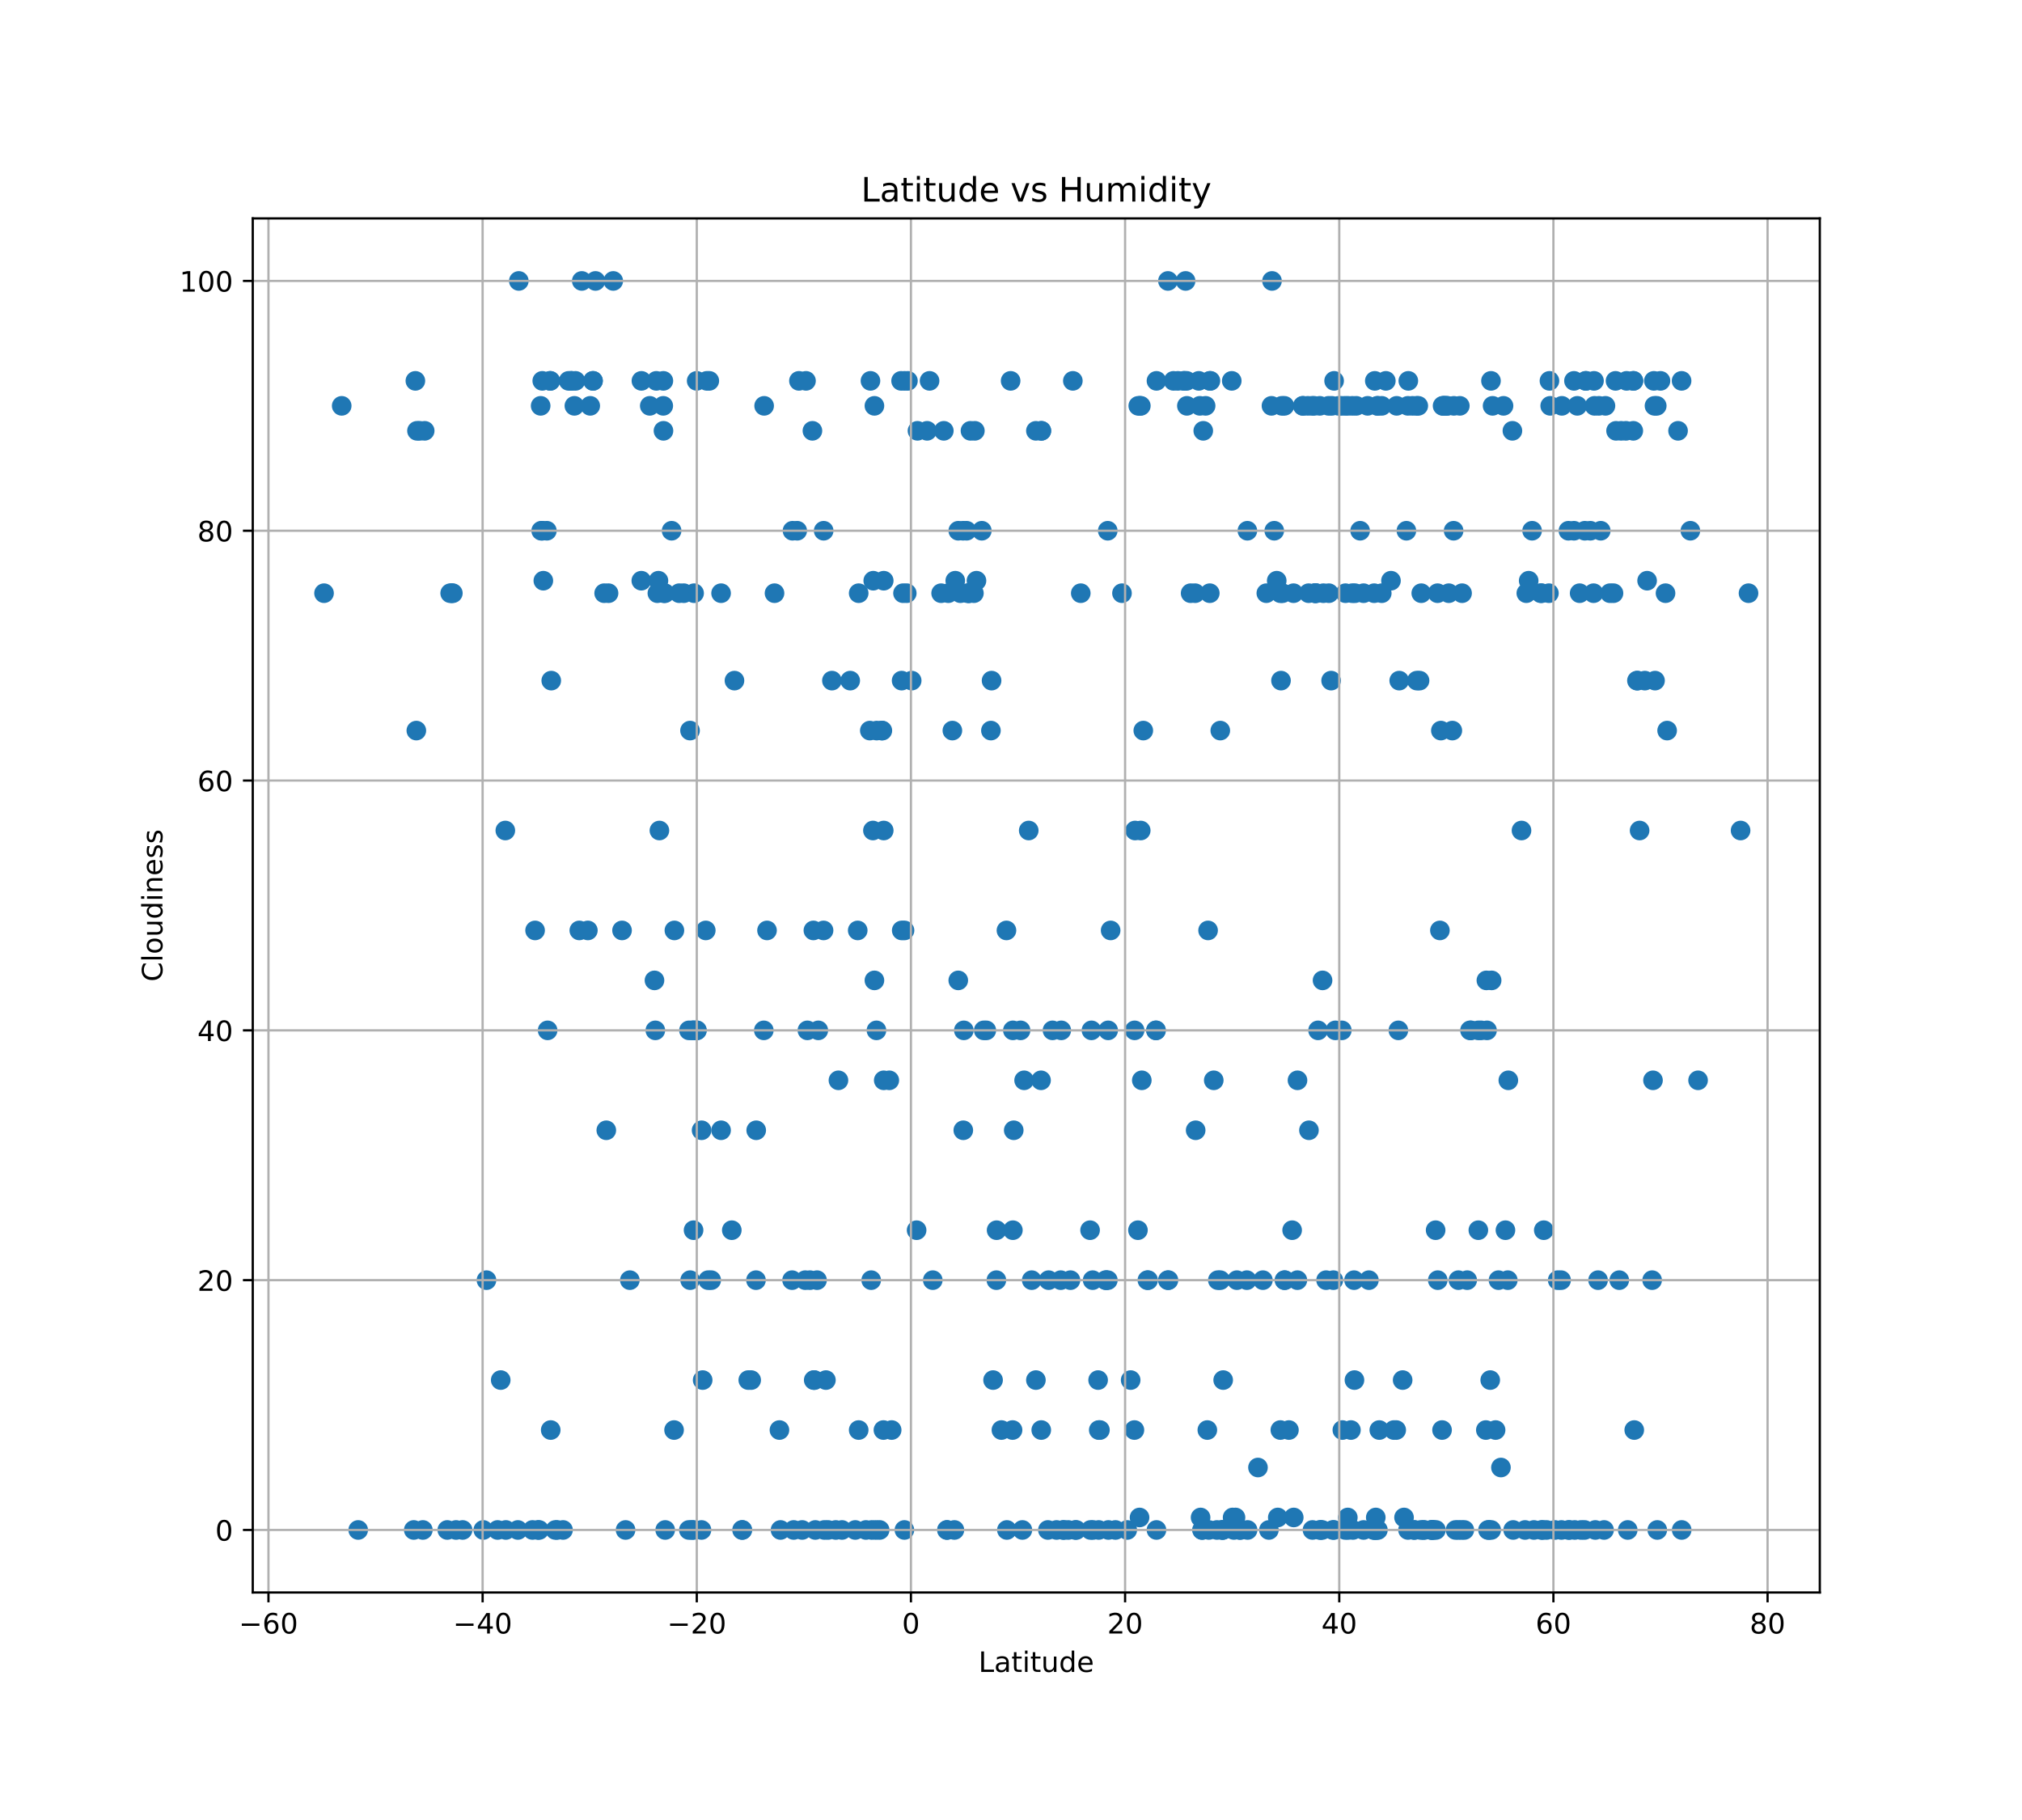 <?xml version="1.0" encoding="utf-8" standalone="no"?>
<!DOCTYPE svg PUBLIC "-//W3C//DTD SVG 1.1//EN"
  "http://www.w3.org/Graphics/SVG/1.1/DTD/svg11.dtd">
<!-- Created with matplotlib (http://matplotlib.org/) -->
<svg height="648pt" version="1.1" viewBox="0 0 720 648" width="720pt" xmlns="http://www.w3.org/2000/svg" xmlns:xlink="http://www.w3.org/1999/xlink">
 <defs>
  <style type="text/css">
*{stroke-linecap:butt;stroke-linejoin:round;}
  </style>
 </defs>
 <g id="figure_1">
  <g id="patch_1">
   <path d="M 0 648 
L 720 648 
L 720 0 
L 0 0 
z
" style="fill:#ffffff;"/>
  </g>
  <g id="axes_1">
   <g id="patch_2">
    <path d="M 90 567 
L 648 567 
L 648 77.76 
L 90 77.76 
z
" style="fill:#ffffff;"/>
   </g>
   <g id="PathCollection_1">
    <defs>
     <path d="M 0 3 
C 0.796 3 1.559 2.684 2.121 2.121 
C 2.684 1.559 3 0.796 3 0 
C 3 -0.796 2.684 -1.559 2.121 -2.121 
C 1.559 -2.684 0.796 -3 0 -3 
C -0.796 -3 -1.559 -2.684 -2.121 -2.121 
C -2.684 -1.559 -3 -0.796 -3 0 
C -3 0.796 -2.684 1.559 -2.121 2.121 
C -1.559 2.684 -0.796 3 0 3 
z
" id="ma7c820cb68" style="stroke:#1f77b4;"/>
    </defs>
    <g clip-path="url(#p18899a6f62)">
     <use style="fill:#1f77b4;stroke:#1f77b4;" x="382.86" xlink:href="#ma7c820cb68" y="544.735"/>
     <use style="fill:#1f77b4;stroke:#1f77b4;" x="430.788" xlink:href="#ma7c820cb68" y="135.602"/>
     <use style="fill:#1f77b4;stroke:#1f77b4;" x="496.332" xlink:href="#ma7c820cb68" y="509.158"/>
     <use style="fill:#1f77b4;stroke:#1f77b4;" x="196.294" xlink:href="#ma7c820cb68" y="242.332"/>
     <use style="fill:#1f77b4;stroke:#1f77b4;" x="399.522" xlink:href="#ma7c820cb68" y="211.203"/>
     <use style="fill:#1f77b4;stroke:#1f77b4;" x="583.839" xlink:href="#ma7c820cb68" y="295.697"/>
     <use style="fill:#1f77b4;stroke:#1f77b4;" x="160.872" xlink:href="#ma7c820cb68" y="211.203"/>
     <use style="fill:#1f77b4;stroke:#1f77b4;" x="460.605" xlink:href="#ma7c820cb68" y="211.203"/>
     <use style="fill:#1f77b4;stroke:#1f77b4;" x="115.384" xlink:href="#ma7c820cb68" y="211.203"/>
     <use style="fill:#1f77b4;stroke:#1f77b4;" x="246.815" xlink:href="#ma7c820cb68" y="366.851"/>
     <use style="fill:#1f77b4;stroke:#1f77b4;" x="336.076" xlink:href="#ma7c820cb68" y="153.391"/>
     <use style="fill:#1f77b4;stroke:#1f77b4;" x="236.215" xlink:href="#ma7c820cb68" y="135.602"/>
     <use style="fill:#1f77b4;stroke:#1f77b4;" x="408.559" xlink:href="#ma7c820cb68" y="455.793"/>
     <use style="fill:#1f77b4;stroke:#1f77b4;" x="197.743" xlink:href="#ma7c820cb68" y="544.735"/>
     <use style="fill:#1f77b4;stroke:#1f77b4;" x="411.609" xlink:href="#ma7c820cb68" y="366.851"/>
     <use style="fill:#1f77b4;stroke:#1f77b4;" x="549.713" xlink:href="#ma7c820cb68" y="438.004"/>
     <use style="fill:#1f77b4;stroke:#1f77b4;" x="489.888" xlink:href="#ma7c820cb68" y="540.287"/>
     <use style="fill:#1f77b4;stroke:#1f77b4;" x="471.243" xlink:href="#ma7c820cb68" y="211.203"/>
     <use style="fill:#1f77b4;stroke:#1f77b4;" x="536.902" xlink:href="#ma7c820cb68" y="455.793"/>
     <use style="fill:#1f77b4;stroke:#1f77b4;" x="358.534" xlink:href="#ma7c820cb68" y="544.735"/>
     <use style="fill:#1f77b4;stroke:#1f77b4;" x="469.947" xlink:href="#ma7c820cb68" y="144.496"/>
     <use style="fill:#1f77b4;stroke:#1f77b4;" x="619.794" xlink:href="#ma7c820cb68" y="295.697"/>
     <use style="fill:#1f77b4;stroke:#1f77b4;" x="341.223" xlink:href="#ma7c820cb68" y="349.063"/>
     <use style="fill:#1f77b4;stroke:#1f77b4;" x="196.103" xlink:href="#ma7c820cb68" y="509.158"/>
     <use style="fill:#1f77b4;stroke:#1f77b4;" x="351.213" xlink:href="#ma7c820cb68" y="366.851"/>
     <use style="fill:#1f77b4;stroke:#1f77b4;" x="451.836" xlink:href="#ma7c820cb68" y="544.735"/>
     <use style="fill:#1f77b4;stroke:#1f77b4;" x="178.297" xlink:href="#ma7c820cb68" y="491.369"/>
     <use style="fill:#1f77b4;stroke:#1f77b4;" x="521.421" xlink:href="#ma7c820cb68" y="544.735"/>
     <use style="fill:#1f77b4;stroke:#1f77b4;" x="287.003" xlink:href="#ma7c820cb68" y="135.602"/>
     <use style="fill:#1f77b4;stroke:#1f77b4;" x="453.742" xlink:href="#ma7c820cb68" y="188.967"/>
     <use style="fill:#1f77b4;stroke:#1f77b4;" x="469.947" xlink:href="#ma7c820cb68" y="544.735"/>
     <use style="fill:#1f77b4;stroke:#1f77b4;" x="506.741" xlink:href="#ma7c820cb68" y="544.735"/>
     <use style="fill:#1f77b4;stroke:#1f77b4;" x="148.251" xlink:href="#ma7c820cb68" y="260.121"/>
     <use style="fill:#1f77b4;stroke:#1f77b4;" x="264.355" xlink:href="#ma7c820cb68" y="544.735"/>
     <use style="fill:#1f77b4;stroke:#1f77b4;" x="604.657" xlink:href="#ma7c820cb68" y="384.639"/>
     <use style="fill:#1f77b4;stroke:#1f77b4;" x="497.324" xlink:href="#ma7c820cb68" y="144.496"/>
     <use style="fill:#1f77b4;stroke:#1f77b4;" x="261.533" xlink:href="#ma7c820cb68" y="242.332"/>
     <use style="fill:#1f77b4;stroke:#1f77b4;" x="162.397" xlink:href="#ma7c820cb68" y="544.735"/>
     <use style="fill:#1f77b4;stroke:#1f77b4;" x="209.334" xlink:href="#ma7c820cb68" y="331.274"/>
     <use style="fill:#1f77b4;stroke:#1f77b4;" x="531.144" xlink:href="#ma7c820cb68" y="349.063"/>
     <use style="fill:#1f77b4;stroke:#1f77b4;" x="200.488" xlink:href="#ma7c820cb68" y="544.735"/>
     <use style="fill:#1f77b4;stroke:#1f77b4;" x="575.45" xlink:href="#ma7c820cb68" y="153.391"/>
     <use style="fill:#1f77b4;stroke:#1f77b4;" x="574.535" xlink:href="#ma7c820cb68" y="211.203"/>
     <use style="fill:#1f77b4;stroke:#1f77b4;" x="289.291" xlink:href="#ma7c820cb68" y="153.391"/>
     <use style="fill:#1f77b4;stroke:#1f77b4;" x="121.675" xlink:href="#ma7c820cb68" y="144.496"/>
     <use style="fill:#1f77b4;stroke:#1f77b4;" x="486.991" xlink:href="#ma7c820cb68" y="144.496"/>
     <use style="fill:#1f77b4;stroke:#1f77b4;" x="569.044" xlink:href="#ma7c820cb68" y="455.793"/>
     <use style="fill:#1f77b4;stroke:#1f77b4;" x="326.391" xlink:href="#ma7c820cb68" y="438.004"/>
     <use style="fill:#1f77b4;stroke:#1f77b4;" x="579.606" xlink:href="#ma7c820cb68" y="544.735"/>
     <use style="fill:#1f77b4;stroke:#1f77b4;" x="571.675" xlink:href="#ma7c820cb68" y="144.496"/>
     <use style="fill:#1f77b4;stroke:#1f77b4;" x="541.782" xlink:href="#ma7c820cb68" y="295.697"/>
     <use style="fill:#1f77b4;stroke:#1f77b4;" x="588.3" xlink:href="#ma7c820cb68" y="455.793"/>
     <use style="fill:#1f77b4;stroke:#1f77b4;" x="216.693" xlink:href="#ma7c820cb68" y="211.203"/>
     <use style="fill:#1f77b4;stroke:#1f77b4;" x="457.364" xlink:href="#ma7c820cb68" y="144.496"/>
     <use style="fill:#1f77b4;stroke:#1f77b4;" x="314.571" xlink:href="#ma7c820cb68" y="509.158"/>
     <use style="fill:#1f77b4;stroke:#1f77b4;" x="499.459" xlink:href="#ma7c820cb68" y="491.369"/>
     <use style="fill:#1f77b4;stroke:#1f77b4;" x="243.498" xlink:href="#ma7c820cb68" y="211.203"/>
     <use style="fill:#1f77b4;stroke:#1f77b4;" x="215.893" xlink:href="#ma7c820cb68" y="402.428"/>
     <use style="fill:#1f77b4;stroke:#1f77b4;" x="561.647" xlink:href="#ma7c820cb68" y="144.496"/>
     <use style="fill:#1f77b4;stroke:#1f77b4;" x="148.48" xlink:href="#ma7c820cb68" y="153.391"/>
     <use style="fill:#1f77b4;stroke:#1f77b4;" x="192.71" xlink:href="#ma7c820cb68" y="188.967"/>
     <use style="fill:#1f77b4;stroke:#1f77b4;" x="513.948" xlink:href="#ma7c820cb68" y="144.496"/>
     <use style="fill:#1f77b4;stroke:#1f77b4;" x="337.258" xlink:href="#ma7c820cb68" y="544.735"/>
     <use style="fill:#1f77b4;stroke:#1f77b4;" x="384.843" xlink:href="#ma7c820cb68" y="211.203"/>
     <use style="fill:#1f77b4;stroke:#1f77b4;" x="317.507" xlink:href="#ma7c820cb68" y="509.158"/>
     <use style="fill:#1f77b4;stroke:#1f77b4;" x="589.138" xlink:href="#ma7c820cb68" y="144.496"/>
     <use style="fill:#1f77b4;stroke:#1f77b4;" x="252.573" xlink:href="#ma7c820cb68" y="135.602"/>
     <use style="fill:#1f77b4;stroke:#1f77b4;" x="191.986" xlink:href="#ma7c820cb68" y="544.735"/>
     <use style="fill:#1f77b4;stroke:#1f77b4;" x="495.303" xlink:href="#ma7c820cb68" y="206.756"/>
     <use style="fill:#1f77b4;stroke:#1f77b4;" x="161.253" xlink:href="#ma7c820cb68" y="211.203"/>
     <use style="fill:#1f77b4;stroke:#1f77b4;" x="249.827" xlink:href="#ma7c820cb68" y="402.428"/>
     <use style="fill:#1f77b4;stroke:#1f77b4;" x="514.177" xlink:href="#ma7c820cb68" y="144.496"/>
     <use style="fill:#1f77b4;stroke:#1f77b4;" x="465.981" xlink:href="#ma7c820cb68" y="211.203"/>
     <use style="fill:#1f77b4;stroke:#1f77b4;" x="210.173" xlink:href="#ma7c820cb68" y="144.496"/>
     <use style="fill:#1f77b4;stroke:#1f77b4;" x="588.91" xlink:href="#ma7c820cb68" y="135.602"/>
     <use style="fill:#1f77b4;stroke:#1f77b4;" x="322.044" xlink:href="#ma7c820cb68" y="544.735"/>
     <use style="fill:#1f77b4;stroke:#1f77b4;" x="340.155" xlink:href="#ma7c820cb68" y="206.756"/>
     <use style="fill:#1f77b4;stroke:#1f77b4;" x="601.912" xlink:href="#ma7c820cb68" y="188.967"/>
     <use style="fill:#1f77b4;stroke:#1f77b4;" x="194.998" xlink:href="#ma7c820cb68" y="366.851"/>
     <use style="fill:#1f77b4;stroke:#1f77b4;" x="510.478" xlink:href="#ma7c820cb68" y="544.735"/>
     <use style="fill:#1f77b4;stroke:#1f77b4;" x="556.157" xlink:href="#ma7c820cb68" y="144.496"/>
     <use style="fill:#1f77b4;stroke:#1f77b4;" x="441.388" xlink:href="#ma7c820cb68" y="544.735"/>
     <use style="fill:#1f77b4;stroke:#1f77b4;" x="506.093" xlink:href="#ma7c820cb68" y="211.203"/>
     <use style="fill:#1f77b4;stroke:#1f77b4;" x="236.177" xlink:href="#ma7c820cb68" y="144.496"/>
     <use style="fill:#1f77b4;stroke:#1f77b4;" x="523.823" xlink:href="#ma7c820cb68" y="366.851"/>
     <use style="fill:#1f77b4;stroke:#1f77b4;" x="456.449" xlink:href="#ma7c820cb68" y="144.496"/>
     <use style="fill:#1f77b4;stroke:#1f77b4;" x="513.681" xlink:href="#ma7c820cb68" y="144.496"/>
     <use style="fill:#1f77b4;stroke:#1f77b4;" x="311.368" xlink:href="#ma7c820cb68" y="144.496"/>
     <use style="fill:#1f77b4;stroke:#1f77b4;" x="425.565" xlink:href="#ma7c820cb68" y="211.203"/>
     <use style="fill:#1f77b4;stroke:#1f77b4;" x="394.451" xlink:href="#ma7c820cb68" y="188.967"/>
     <use style="fill:#1f77b4;stroke:#1f77b4;" x="529.505" xlink:href="#ma7c820cb68" y="366.851"/>
     <use style="fill:#1f77b4;stroke:#1f77b4;" x="427.509" xlink:href="#ma7c820cb68" y="540.287"/>
     <use style="fill:#1f77b4;stroke:#1f77b4;" x="164.723" xlink:href="#ma7c820cb68" y="544.735"/>
     <use style="fill:#1f77b4;stroke:#1f77b4;" x="260.58" xlink:href="#ma7c820cb68" y="438.004"/>
     <use style="fill:#1f77b4;stroke:#1f77b4;" x="195.913" xlink:href="#ma7c820cb68" y="135.602"/>
     <use style="fill:#1f77b4;stroke:#1f77b4;" x="527.407" xlink:href="#ma7c820cb68" y="366.851"/>
     <use style="fill:#1f77b4;stroke:#1f77b4;" x="309.728" xlink:href="#ma7c820cb68" y="260.121"/>
     <use style="fill:#1f77b4;stroke:#1f77b4;" x="593.066" xlink:href="#ma7c820cb68" y="211.203"/>
     <use style="fill:#1f77b4;stroke:#1f77b4;" x="579.187" xlink:href="#ma7c820cb68" y="135.602"/>
     <use style="fill:#1f77b4;stroke:#1f77b4;" x="591.274" xlink:href="#ma7c820cb68" y="135.602"/>
     <use style="fill:#1f77b4;stroke:#1f77b4;" x="522.451" xlink:href="#ma7c820cb68" y="455.793"/>
     <use style="fill:#1f77b4;stroke:#1f77b4;" x="370.773" xlink:href="#ma7c820cb68" y="509.158"/>
     <use style="fill:#1f77b4;stroke:#1f77b4;" x="444.248" xlink:href="#ma7c820cb68" y="544.735"/>
     <use style="fill:#1f77b4;stroke:#1f77b4;" x="193.129" xlink:href="#ma7c820cb68" y="188.967"/>
     <use style="fill:#1f77b4;stroke:#1f77b4;" x="193.091" xlink:href="#ma7c820cb68" y="135.602"/>
     <use style="fill:#1f77b4;stroke:#1f77b4;" x="251.314" xlink:href="#ma7c820cb68" y="331.274"/>
     <use style="fill:#1f77b4;stroke:#1f77b4;" x="589.329" xlink:href="#ma7c820cb68" y="242.332"/>
     <use style="fill:#1f77b4;stroke:#1f77b4;" x="428.119" xlink:href="#ma7c820cb68" y="544.735"/>
     <use style="fill:#1f77b4;stroke:#1f77b4;" x="321.548" xlink:href="#ma7c820cb68" y="211.203"/>
     <use style="fill:#1f77b4;stroke:#1f77b4;" x="391.248" xlink:href="#ma7c820cb68" y="509.158"/>
     <use style="fill:#1f77b4;stroke:#1f77b4;" x="425.755" xlink:href="#ma7c820cb68" y="402.428"/>
     <use style="fill:#1f77b4;stroke:#1f77b4;" x="534.461" xlink:href="#ma7c820cb68" y="522.499"/>
     <use style="fill:#1f77b4;stroke:#1f77b4;" x="492.024" xlink:href="#ma7c820cb68" y="144.496"/>
     <use style="fill:#1f77b4;stroke:#1f77b4;" x="248.073" xlink:href="#ma7c820cb68" y="366.851"/>
     <use style="fill:#1f77b4;stroke:#1f77b4;" x="291.388" xlink:href="#ma7c820cb68" y="366.851"/>
     <use style="fill:#1f77b4;stroke:#1f77b4;" x="507.237" xlink:href="#ma7c820cb68" y="544.735"/>
     <use style="fill:#1f77b4;stroke:#1f77b4;" x="383.279" xlink:href="#ma7c820cb68" y="544.735"/>
     <use style="fill:#1f77b4;stroke:#1f77b4;" x="206.284" xlink:href="#ma7c820cb68" y="331.274"/>
     <use style="fill:#1f77b4;stroke:#1f77b4;" x="350.298" xlink:href="#ma7c820cb68" y="366.851"/>
     <use style="fill:#1f77b4;stroke:#1f77b4;" x="468.193" xlink:href="#ma7c820cb68" y="211.203"/>
     <use style="fill:#1f77b4;stroke:#1f77b4;" x="184.741" xlink:href="#ma7c820cb68" y="100.025"/>
     <use style="fill:#1f77b4;stroke:#1f77b4;" x="581.627" xlink:href="#ma7c820cb68" y="135.602"/>
     <use style="fill:#1f77b4;stroke:#1f77b4;" x="482.301" xlink:href="#ma7c820cb68" y="491.369"/>
     <use style="fill:#1f77b4;stroke:#1f77b4;" x="345.074" xlink:href="#ma7c820cb68" y="211.203"/>
     <use style="fill:#1f77b4;stroke:#1f77b4;" x="622.616" xlink:href="#ma7c820cb68" y="211.203"/>
     <use style="fill:#1f77b4;stroke:#1f77b4;" x="562.486" xlink:href="#ma7c820cb68" y="211.203"/>
     <use style="fill:#1f77b4;stroke:#1f77b4;" x="234.461" xlink:href="#ma7c820cb68" y="206.756"/>
     <use style="fill:#1f77b4;stroke:#1f77b4;" x="433.343" xlink:href="#ma7c820cb68" y="544.735"/>
     <use style="fill:#1f77b4;stroke:#1f77b4;" x="203.577" xlink:href="#ma7c820cb68" y="135.602"/>
     <use style="fill:#1f77b4;stroke:#1f77b4;" x="353.615" xlink:href="#ma7c820cb68" y="491.369"/>
     <use style="fill:#1f77b4;stroke:#1f77b4;" x="430.178" xlink:href="#ma7c820cb68" y="331.274"/>
     <use style="fill:#1f77b4;stroke:#1f77b4;" x="421.675" xlink:href="#ma7c820cb68" y="135.602"/>
     <use style="fill:#1f77b4;stroke:#1f77b4;" x="380.382" xlink:href="#ma7c820cb68" y="544.735"/>
     <use style="fill:#1f77b4;stroke:#1f77b4;" x="401.391" xlink:href="#ma7c820cb68" y="544.735"/>
     <use style="fill:#1f77b4;stroke:#1f77b4;" x="236.864" xlink:href="#ma7c820cb68" y="544.735"/>
     <use style="fill:#1f77b4;stroke:#1f77b4;" x="432.199" xlink:href="#ma7c820cb68" y="384.639"/>
     <use style="fill:#1f77b4;stroke:#1f77b4;" x="194.731" xlink:href="#ma7c820cb68" y="188.967"/>
     <use style="fill:#1f77b4;stroke:#1f77b4;" x="293.256" xlink:href="#ma7c820cb68" y="331.274"/>
     <use style="fill:#1f77b4;stroke:#1f77b4;" x="322.883" xlink:href="#ma7c820cb68" y="211.203"/>
     <use style="fill:#1f77b4;stroke:#1f77b4;" x="597.527" xlink:href="#ma7c820cb68" y="153.391"/>
     <use style="fill:#1f77b4;stroke:#1f77b4;" x="435.478" xlink:href="#ma7c820cb68" y="544.735"/>
     <use style="fill:#1f77b4;stroke:#1f77b4;" x="305.763" xlink:href="#ma7c820cb68" y="211.203"/>
     <use style="fill:#1f77b4;stroke:#1f77b4;" x="526.416" xlink:href="#ma7c820cb68" y="438.004"/>
     <use style="fill:#1f77b4;stroke:#1f77b4;" x="526.378" xlink:href="#ma7c820cb68" y="366.851"/>
     <use style="fill:#1f77b4;stroke:#1f77b4;" x="504.416" xlink:href="#ma7c820cb68" y="144.496"/>
     <use style="fill:#1f77b4;stroke:#1f77b4;" x="435.059" xlink:href="#ma7c820cb68" y="544.735"/>
     <use style="fill:#1f77b4;stroke:#1f77b4;" x="150.577" xlink:href="#ma7c820cb68" y="544.735"/>
     <use style="fill:#1f77b4;stroke:#1f77b4;" x="470.938" xlink:href="#ma7c820cb68" y="349.063"/>
     <use style="fill:#1f77b4;stroke:#1f77b4;" x="313.961" xlink:href="#ma7c820cb68" y="260.121"/>
     <use style="fill:#1f77b4;stroke:#1f77b4;" x="246.548" xlink:href="#ma7c820cb68" y="366.851"/>
     <use style="fill:#1f77b4;stroke:#1f77b4;" x="476.696" xlink:href="#ma7c820cb68" y="144.496"/>
     <use style="fill:#1f77b4;stroke:#1f77b4;" x="393.727" xlink:href="#ma7c820cb68" y="455.793"/>
     <use style="fill:#1f77b4;stroke:#1f77b4;" x="370.811" xlink:href="#ma7c820cb68" y="153.391"/>
     <use style="fill:#1f77b4;stroke:#1f77b4;" x="457.364" xlink:href="#ma7c820cb68" y="455.793"/>
     <use style="fill:#1f77b4;stroke:#1f77b4;" x="456.678" xlink:href="#ma7c820cb68" y="211.203"/>
     <use style="fill:#1f77b4;stroke:#1f77b4;" x="288.414" xlink:href="#ma7c820cb68" y="455.793"/>
     <use style="fill:#1f77b4;stroke:#1f77b4;" x="246.93" xlink:href="#ma7c820cb68" y="544.735"/>
     <use style="fill:#1f77b4;stroke:#1f77b4;" x="236.787" xlink:href="#ma7c820cb68" y="211.203"/>
     <use style="fill:#1f77b4;stroke:#1f77b4;" x="160.3" xlink:href="#ma7c820cb68" y="211.203"/>
     <use style="fill:#1f77b4;stroke:#1f77b4;" x="179.937" xlink:href="#ma7c820cb68" y="295.697"/>
     <use style="fill:#1f77b4;stroke:#1f77b4;" x="198.467" xlink:href="#ma7c820cb68" y="544.735"/>
     <use style="fill:#1f77b4;stroke:#1f77b4;" x="447.946" xlink:href="#ma7c820cb68" y="522.499"/>
     <use style="fill:#1f77b4;stroke:#1f77b4;" x="308.356" xlink:href="#ma7c820cb68" y="544.735"/>
     <use style="fill:#1f77b4;stroke:#1f77b4;" x="458.966" xlink:href="#ma7c820cb68" y="509.158"/>
     <use style="fill:#1f77b4;stroke:#1f77b4;" x="529.085" xlink:href="#ma7c820cb68" y="509.158"/>
     <use style="fill:#1f77b4;stroke:#1f77b4;" x="347.705" xlink:href="#ma7c820cb68" y="206.756"/>
     <use style="fill:#1f77b4;stroke:#1f77b4;" x="245.328" xlink:href="#ma7c820cb68" y="366.851"/>
     <use style="fill:#1f77b4;stroke:#1f77b4;" x="381.182" xlink:href="#ma7c820cb68" y="455.793"/>
     <use style="fill:#1f77b4;stroke:#1f77b4;" x="147.908" xlink:href="#ma7c820cb68" y="135.602"/>
     <use style="fill:#1f77b4;stroke:#1f77b4;" x="576.594" xlink:href="#ma7c820cb68" y="455.793"/>
     <use style="fill:#1f77b4;stroke:#1f77b4;" x="411.8" xlink:href="#ma7c820cb68" y="544.735"/>
     <use style="fill:#1f77b4;stroke:#1f77b4;" x="147.336" xlink:href="#ma7c820cb68" y="544.735"/>
     <use style="fill:#1f77b4;stroke:#1f77b4;" x="560.465" xlink:href="#ma7c820cb68" y="188.967"/>
     <use style="fill:#1f77b4;stroke:#1f77b4;" x="240.143" xlink:href="#ma7c820cb68" y="331.274"/>
     <use style="fill:#1f77b4;stroke:#1f77b4;" x="190.537" xlink:href="#ma7c820cb68" y="331.274"/>
     <use style="fill:#1f77b4;stroke:#1f77b4;" x="440.435" xlink:href="#ma7c820cb68" y="455.793"/>
     <use style="fill:#1f77b4;stroke:#1f77b4;" x="438.91" xlink:href="#ma7c820cb68" y="540.287"/>
     <use style="fill:#1f77b4;stroke:#1f77b4;" x="543.04" xlink:href="#ma7c820cb68" y="544.735"/>
     <use style="fill:#1f77b4;stroke:#1f77b4;" x="552.001" xlink:href="#ma7c820cb68" y="144.496"/>
     <use style="fill:#1f77b4;stroke:#1f77b4;" x="322.082" xlink:href="#ma7c820cb68" y="331.274"/>
     <use style="fill:#1f77b4;stroke:#1f77b4;" x="511.965" xlink:href="#ma7c820cb68" y="455.793"/>
     <use style="fill:#1f77b4;stroke:#1f77b4;" x="302.751" xlink:href="#ma7c820cb68" y="242.332"/>
     <use style="fill:#1f77b4;stroke:#1f77b4;" x="397.196" xlink:href="#ma7c820cb68" y="544.735"/>
     <use style="fill:#1f77b4;stroke:#1f77b4;" x="233.356" xlink:href="#ma7c820cb68" y="366.851"/>
     <use style="fill:#1f77b4;stroke:#1f77b4;" x="337.677" xlink:href="#ma7c820cb68" y="211.203"/>
     <use style="fill:#1f77b4;stroke:#1f77b4;" x="489.66" xlink:href="#ma7c820cb68" y="544.735"/>
     <use style="fill:#1f77b4;stroke:#1f77b4;" x="342.939" xlink:href="#ma7c820cb68" y="188.967"/>
     <use style="fill:#1f77b4;stroke:#1f77b4;" x="289.749" xlink:href="#ma7c820cb68" y="491.369"/>
     <use style="fill:#1f77b4;stroke:#1f77b4;" x="310.834" xlink:href="#ma7c820cb68" y="295.697"/>
     <use style="fill:#1f77b4;stroke:#1f77b4;" x="422.552" xlink:href="#ma7c820cb68" y="135.602"/>
     <use style="fill:#1f77b4;stroke:#1f77b4;" x="474.789" xlink:href="#ma7c820cb68" y="455.793"/>
     <use style="fill:#1f77b4;stroke:#1f77b4;" x="271.98" xlink:href="#ma7c820cb68" y="366.851"/>
     <use style="fill:#1f77b4;stroke:#1f77b4;" x="478.869" xlink:href="#ma7c820cb68" y="144.496"/>
     <use style="fill:#1f77b4;stroke:#1f77b4;" x="364.062" xlink:href="#ma7c820cb68" y="544.735"/>
     <use style="fill:#1f77b4;stroke:#1f77b4;" x="367.38" xlink:href="#ma7c820cb68" y="455.793"/>
     <use style="fill:#1f77b4;stroke:#1f77b4;" x="352.852" xlink:href="#ma7c820cb68" y="260.121"/>
     <use style="fill:#1f77b4;stroke:#1f77b4;" x="564.24" xlink:href="#ma7c820cb68" y="544.735"/>
     <use style="fill:#1f77b4;stroke:#1f77b4;" x="298.556" xlink:href="#ma7c820cb68" y="384.639"/>
     <use style="fill:#1f77b4;stroke:#1f77b4;" x="290.016" xlink:href="#ma7c820cb68" y="491.369"/>
     <use style="fill:#1f77b4;stroke:#1f77b4;" x="332.148" xlink:href="#ma7c820cb68" y="455.793"/>
     <use style="fill:#1f77b4;stroke:#1f77b4;" x="513.49" xlink:href="#ma7c820cb68" y="509.158"/>
     <use style="fill:#1f77b4;stroke:#1f77b4;" x="289.634" xlink:href="#ma7c820cb68" y="331.274"/>
     <use style="fill:#1f77b4;stroke:#1f77b4;" x="548.607" xlink:href="#ma7c820cb68" y="211.203"/>
     <use style="fill:#1f77b4;stroke:#1f77b4;" x="435.554" xlink:href="#ma7c820cb68" y="491.369"/>
     <use style="fill:#1f77b4;stroke:#1f77b4;" x="456.144" xlink:href="#ma7c820cb68" y="242.332"/>
     <use style="fill:#1f77b4;stroke:#1f77b4;" x="511.889" xlink:href="#ma7c820cb68" y="211.203"/>
     <use style="fill:#1f77b4;stroke:#1f77b4;" x="378.895" xlink:href="#ma7c820cb68" y="544.735"/>
     <use style="fill:#1f77b4;stroke:#1f77b4;" x="193.473" xlink:href="#ma7c820cb68" y="206.756"/>
     <use style="fill:#1f77b4;stroke:#1f77b4;" x="127.547" xlink:href="#ma7c820cb68" y="544.735"/>
     <use style="fill:#1f77b4;stroke:#1f77b4;" x="492.024" xlink:href="#ma7c820cb68" y="211.203"/>
     <use style="fill:#1f77b4;stroke:#1f77b4;" x="353.081" xlink:href="#ma7c820cb68" y="242.332"/>
     <use style="fill:#1f77b4;stroke:#1f77b4;" x="556.004" xlink:href="#ma7c820cb68" y="544.735"/>
     <use style="fill:#1f77b4;stroke:#1f77b4;" x="428.462" xlink:href="#ma7c820cb68" y="153.391"/>
     <use style="fill:#1f77b4;stroke:#1f77b4;" x="588.605" xlink:href="#ma7c820cb68" y="384.639"/>
     <use style="fill:#1f77b4;stroke:#1f77b4;" x="228.361" xlink:href="#ma7c820cb68" y="206.756"/>
     <use style="fill:#1f77b4;stroke:#1f77b4;" x="530.648" xlink:href="#ma7c820cb68" y="491.369"/>
     <use style="fill:#1f77b4;stroke:#1f77b4;" x="538.808" xlink:href="#ma7c820cb68" y="544.735"/>
     <use style="fill:#1f77b4;stroke:#1f77b4;" x="548.912" xlink:href="#ma7c820cb68" y="544.735"/>
     <use style="fill:#1f77b4;stroke:#1f77b4;" x="359.868" xlink:href="#ma7c820cb68" y="135.602"/>
     <use style="fill:#1f77b4;stroke:#1f77b4;" x="189.622" xlink:href="#ma7c820cb68" y="544.735"/>
     <use style="fill:#1f77b4;stroke:#1f77b4;" x="466.096" xlink:href="#ma7c820cb68" y="402.428"/>
     <use style="fill:#1f77b4;stroke:#1f77b4;" x="405.204" xlink:href="#ma7c820cb68" y="438.004"/>
     <use style="fill:#1f77b4;stroke:#1f77b4;" x="320.862" xlink:href="#ma7c820cb68" y="135.602"/>
     <use style="fill:#1f77b4;stroke:#1f77b4;" x="312.169" xlink:href="#ma7c820cb68" y="260.121"/>
     <use style="fill:#1f77b4;stroke:#1f77b4;" x="509.982" xlink:href="#ma7c820cb68" y="544.735"/>
     <use style="fill:#1f77b4;stroke:#1f77b4;" x="598.785" xlink:href="#ma7c820cb68" y="135.602"/>
     <use style="fill:#1f77b4;stroke:#1f77b4;" x="296.231" xlink:href="#ma7c820cb68" y="242.332"/>
     <use style="fill:#1f77b4;stroke:#1f77b4;" x="391.248" xlink:href="#ma7c820cb68" y="544.735"/>
     <use style="fill:#1f77b4;stroke:#1f77b4;" x="406.195" xlink:href="#ma7c820cb68" y="295.697"/>
     <use style="fill:#1f77b4;stroke:#1f77b4;" x="323.302" xlink:href="#ma7c820cb68" y="135.602"/>
     <use style="fill:#1f77b4;stroke:#1f77b4;" x="363.414" xlink:href="#ma7c820cb68" y="366.851"/>
     <use style="fill:#1f77b4;stroke:#1f77b4;" x="439.939" xlink:href="#ma7c820cb68" y="540.287"/>
     <use style="fill:#1f77b4;stroke:#1f77b4;" x="501.48" xlink:href="#ma7c820cb68" y="135.602"/>
     <use style="fill:#1f77b4;stroke:#1f77b4;" x="573.277" xlink:href="#ma7c820cb68" y="211.203"/>
     <use style="fill:#1f77b4;stroke:#1f77b4;" x="429.301" xlink:href="#ma7c820cb68" y="144.496"/>
     <use style="fill:#1f77b4;stroke:#1f77b4;" x="585.707" xlink:href="#ma7c820cb68" y="242.332"/>
     <use style="fill:#1f77b4;stroke:#1f77b4;" x="482.949" xlink:href="#ma7c820cb68" y="144.496"/>
     <use style="fill:#1f77b4;stroke:#1f77b4;" x="564.316" xlink:href="#ma7c820cb68" y="188.967"/>
     <use style="fill:#1f77b4;stroke:#1f77b4;" x="455.915" xlink:href="#ma7c820cb68" y="509.158"/>
     <use style="fill:#1f77b4;stroke:#1f77b4;" x="519.324" xlink:href="#ma7c820cb68" y="455.793"/>
     <use style="fill:#1f77b4;stroke:#1f77b4;" x="530.115" xlink:href="#ma7c820cb68" y="544.735"/>
     <use style="fill:#1f77b4;stroke:#1f77b4;" x="474.255" xlink:href="#ma7c820cb68" y="144.496"/>
     <use style="fill:#1f77b4;stroke:#1f77b4;" x="389.228" xlink:href="#ma7c820cb68" y="544.735"/>
     <use style="fill:#1f77b4;stroke:#1f77b4;" x="583.114" xlink:href="#ma7c820cb68" y="242.332"/>
     <use style="fill:#1f77b4;stroke:#1f77b4;" x="402.611" xlink:href="#ma7c820cb68" y="491.369"/>
     <use style="fill:#1f77b4;stroke:#1f77b4;" x="360.974" xlink:href="#ma7c820cb68" y="402.428"/>
     <use style="fill:#1f77b4;stroke:#1f77b4;" x="233.051" xlink:href="#ma7c820cb68" y="349.063"/>
     <use style="fill:#1f77b4;stroke:#1f77b4;" x="405.776" xlink:href="#ma7c820cb68" y="540.287"/>
     <use style="fill:#1f77b4;stroke:#1f77b4;" x="360.669" xlink:href="#ma7c820cb68" y="438.004"/>
     <use style="fill:#1f77b4;stroke:#1f77b4;" x="354.873" xlink:href="#ma7c820cb68" y="438.004"/>
     <use style="fill:#1f77b4;stroke:#1f77b4;" x="480.089" xlink:href="#ma7c820cb68" y="544.735"/>
     <use style="fill:#1f77b4;stroke:#1f77b4;" x="345.036" xlink:href="#ma7c820cb68" y="211.203"/>
     <use style="fill:#1f77b4;stroke:#1f77b4;" x="529.848" xlink:href="#ma7c820cb68" y="544.735"/>
     <use style="fill:#1f77b4;stroke:#1f77b4;" x="520.62" xlink:href="#ma7c820cb68" y="211.203"/>
     <use style="fill:#1f77b4;stroke:#1f77b4;" x="395.481" xlink:href="#ma7c820cb68" y="331.274"/>
     <use style="fill:#1f77b4;stroke:#1f77b4;" x="305.763" xlink:href="#ma7c820cb68" y="509.158"/>
     <use style="fill:#1f77b4;stroke:#1f77b4;" x="321.091" xlink:href="#ma7c820cb68" y="331.274"/>
     <use style="fill:#1f77b4;stroke:#1f77b4;" x="515.397" xlink:href="#ma7c820cb68" y="144.496"/>
     <use style="fill:#1f77b4;stroke:#1f77b4;" x="481.5" xlink:href="#ma7c820cb68" y="211.203"/>
     <use style="fill:#1f77b4;stroke:#1f77b4;" x="388.656" xlink:href="#ma7c820cb68" y="366.851"/>
     <use style="fill:#1f77b4;stroke:#1f77b4;" x="546.205" xlink:href="#ma7c820cb68" y="544.735"/>
     <use style="fill:#1f77b4;stroke:#1f77b4;" x="277.547" xlink:href="#ma7c820cb68" y="509.158"/>
     <use style="fill:#1f77b4;stroke:#1f77b4;" x="487.448" xlink:href="#ma7c820cb68" y="455.793"/>
     <use style="fill:#1f77b4;stroke:#1f77b4;" x="493.473" xlink:href="#ma7c820cb68" y="135.602"/>
     <use style="fill:#1f77b4;stroke:#1f77b4;" x="569.998" xlink:href="#ma7c820cb68" y="188.967"/>
     <use style="fill:#1f77b4;stroke:#1f77b4;" x="438.605" xlink:href="#ma7c820cb68" y="135.602"/>
     <use style="fill:#1f77b4;stroke:#1f77b4;" x="582.885" xlink:href="#ma7c820cb68" y="242.332"/>
     <use style="fill:#1f77b4;stroke:#1f77b4;" x="239.151" xlink:href="#ma7c820cb68" y="188.967"/>
     <use style="fill:#1f77b4;stroke:#1f77b4;" x="505.483" xlink:href="#ma7c820cb68" y="242.332"/>
     <use style="fill:#1f77b4;stroke:#1f77b4;" x="245.709" xlink:href="#ma7c820cb68" y="260.121"/>
     <use style="fill:#1f77b4;stroke:#1f77b4;" x="228.399" xlink:href="#ma7c820cb68" y="135.602"/>
     <use style="fill:#1f77b4;stroke:#1f77b4;" x="408.826" xlink:href="#ma7c820cb68" y="455.793"/>
     <use style="fill:#1f77b4;stroke:#1f77b4;" x="581.932" xlink:href="#ma7c820cb68" y="509.158"/>
     <use style="fill:#1f77b4;stroke:#1f77b4;" x="299.815" xlink:href="#ma7c820cb68" y="544.735"/>
     <use style="fill:#1f77b4;stroke:#1f77b4;" x="378.513" xlink:href="#ma7c820cb68" y="544.735"/>
     <use style="fill:#1f77b4;stroke:#1f77b4;" x="598.823" xlink:href="#ma7c820cb68" y="544.735"/>
     <use style="fill:#1f77b4;stroke:#1f77b4;" x="434.525" xlink:href="#ma7c820cb68" y="455.793"/>
     <use style="fill:#1f77b4;stroke:#1f77b4;" x="567.786" xlink:href="#ma7c820cb68" y="144.496"/>
     <use style="fill:#1f77b4;stroke:#1f77b4;" x="310.415" xlink:href="#ma7c820cb68" y="544.735"/>
     <use style="fill:#1f77b4;stroke:#1f77b4;" x="475.018" xlink:href="#ma7c820cb68" y="544.735"/>
     <use style="fill:#1f77b4;stroke:#1f77b4;" x="586.508" xlink:href="#ma7c820cb68" y="206.756"/>
     <use style="fill:#1f77b4;stroke:#1f77b4;" x="250.209" xlink:href="#ma7c820cb68" y="491.369"/>
     <use style="fill:#1f77b4;stroke:#1f77b4;" x="474.599" xlink:href="#ma7c820cb68" y="544.735"/>
     <use style="fill:#1f77b4;stroke:#1f77b4;" x="569.349" xlink:href="#ma7c820cb68" y="144.496"/>
     <use style="fill:#1f77b4;stroke:#1f77b4;" x="406.233" xlink:href="#ma7c820cb68" y="144.496"/>
     <use style="fill:#1f77b4;stroke:#1f77b4;" x="460.11" xlink:href="#ma7c820cb68" y="438.004"/>
     <use style="fill:#1f77b4;stroke:#1f77b4;" x="433.648" xlink:href="#ma7c820cb68" y="455.793"/>
     <use style="fill:#1f77b4;stroke:#1f77b4;" x="236.253" xlink:href="#ma7c820cb68" y="153.391"/>
     <use style="fill:#1f77b4;stroke:#1f77b4;" x="473.188" xlink:href="#ma7c820cb68" y="211.203"/>
     <use style="fill:#1f77b4;stroke:#1f77b4;" x="343.206" xlink:href="#ma7c820cb68" y="366.851"/>
     <use style="fill:#1f77b4;stroke:#1f77b4;" x="283.877" xlink:href="#ma7c820cb68" y="188.967"/>
     <use style="fill:#1f77b4;stroke:#1f77b4;" x="360.669" xlink:href="#ma7c820cb68" y="366.851"/>
     <use style="fill:#1f77b4;stroke:#1f77b4;" x="368.867" xlink:href="#ma7c820cb68" y="491.369"/>
     <use style="fill:#1f77b4;stroke:#1f77b4;" x="452.751" xlink:href="#ma7c820cb68" y="144.496"/>
     <use style="fill:#1f77b4;stroke:#1f77b4;" x="477.801" xlink:href="#ma7c820cb68" y="366.851"/>
     <use style="fill:#1f77b4;stroke:#1f77b4;" x="590.13" xlink:href="#ma7c820cb68" y="544.735"/>
     <use style="fill:#1f77b4;stroke:#1f77b4;" x="177.191" xlink:href="#ma7c820cb68" y="544.735"/>
     <use style="fill:#1f77b4;stroke:#1f77b4;" x="468.765" xlink:href="#ma7c820cb68" y="211.203"/>
     <use style="fill:#1f77b4;stroke:#1f77b4;" x="431.017" xlink:href="#ma7c820cb68" y="135.602"/>
     <use style="fill:#1f77b4;stroke:#1f77b4;" x="501.365" xlink:href="#ma7c820cb68" y="544.735"/>
     <use style="fill:#1f77b4;stroke:#1f77b4;" x="314.685" xlink:href="#ma7c820cb68" y="295.697"/>
     <use style="fill:#1f77b4;stroke:#1f77b4;" x="344.502" xlink:href="#ma7c820cb68" y="211.203"/>
     <use style="fill:#1f77b4;stroke:#1f77b4;" x="373.404" xlink:href="#ma7c820cb68" y="455.793"/>
     <use style="fill:#1f77b4;stroke:#1f77b4;" x="218.371" xlink:href="#ma7c820cb68" y="100.025"/>
     <use style="fill:#1f77b4;stroke:#1f77b4;" x="313.236" xlink:href="#ma7c820cb68" y="544.735"/>
     <use style="fill:#1f77b4;stroke:#1f77b4;" x="159.271" xlink:href="#ma7c820cb68" y="544.735"/>
     <use style="fill:#1f77b4;stroke:#1f77b4;" x="537.092" xlink:href="#ma7c820cb68" y="384.639"/>
     <use style="fill:#1f77b4;stroke:#1f77b4;" x="593.638" xlink:href="#ma7c820cb68" y="260.121"/>
     <use style="fill:#1f77b4;stroke:#1f77b4;" x="248.188" xlink:href="#ma7c820cb68" y="366.851"/>
     <use style="fill:#1f77b4;stroke:#1f77b4;" x="490.46" xlink:href="#ma7c820cb68" y="144.496"/>
     <use style="fill:#1f77b4;stroke:#1f77b4;" x="473.073" xlink:href="#ma7c820cb68" y="144.496"/>
     <use style="fill:#1f77b4;stroke:#1f77b4;" x="391.02" xlink:href="#ma7c820cb68" y="491.369"/>
     <use style="fill:#1f77b4;stroke:#1f77b4;" x="589.939" xlink:href="#ma7c820cb68" y="144.496"/>
     <use style="fill:#1f77b4;stroke:#1f77b4;" x="498.239" xlink:href="#ma7c820cb68" y="242.332"/>
     <use style="fill:#1f77b4;stroke:#1f77b4;" x="180.127" xlink:href="#ma7c820cb68" y="544.735"/>
     <use style="fill:#1f77b4;stroke:#1f77b4;" x="567.443" xlink:href="#ma7c820cb68" y="211.203"/>
     <use style="fill:#1f77b4;stroke:#1f77b4;" x="335.122" xlink:href="#ma7c820cb68" y="211.203"/>
     <use style="fill:#1f77b4;stroke:#1f77b4;" x="555.89" xlink:href="#ma7c820cb68" y="455.793"/>
     <use style="fill:#1f77b4;stroke:#1f77b4;" x="277.929" xlink:href="#ma7c820cb68" y="544.735"/>
     <use style="fill:#1f77b4;stroke:#1f77b4;" x="564.774" xlink:href="#ma7c820cb68" y="135.602"/>
     <use style="fill:#1f77b4;stroke:#1f77b4;" x="373.137" xlink:href="#ma7c820cb68" y="544.735"/>
     <use style="fill:#1f77b4;stroke:#1f77b4;" x="284.487" xlink:href="#ma7c820cb68" y="135.602"/>
     <use style="fill:#1f77b4;stroke:#1f77b4;" x="221.497" xlink:href="#ma7c820cb68" y="331.274"/>
     <use style="fill:#1f77b4;stroke:#1f77b4;" x="370.697" xlink:href="#ma7c820cb68" y="384.639"/>
     <use style="fill:#1f77b4;stroke:#1f77b4;" x="518.295" xlink:href="#ma7c820cb68" y="544.735"/>
     <use style="fill:#1f77b4;stroke:#1f77b4;" x="311.368" xlink:href="#ma7c820cb68" y="349.063"/>
     <use style="fill:#1f77b4;stroke:#1f77b4;" x="405.928" xlink:href="#ma7c820cb68" y="144.496"/>
     <use style="fill:#1f77b4;stroke:#1f77b4;" x="212.041" xlink:href="#ma7c820cb68" y="100.025"/>
     <use style="fill:#1f77b4;stroke:#1f77b4;" x="517.608" xlink:href="#ma7c820cb68" y="188.967"/>
     <use style="fill:#1f77b4;stroke:#1f77b4;" x="314.685" xlink:href="#ma7c820cb68" y="384.639"/>
     <use style="fill:#1f77b4;stroke:#1f77b4;" x="479.098" xlink:href="#ma7c820cb68" y="211.203"/>
     <use style="fill:#1f77b4;stroke:#1f77b4;" x="454.619" xlink:href="#ma7c820cb68" y="206.756"/>
     <use style="fill:#1f77b4;stroke:#1f77b4;" x="368.867" xlink:href="#ma7c820cb68" y="153.391"/>
     <use style="fill:#1f77b4;stroke:#1f77b4;" x="421.561" xlink:href="#ma7c820cb68" y="135.602"/>
     <use style="fill:#1f77b4;stroke:#1f77b4;" x="305.42" xlink:href="#ma7c820cb68" y="331.274"/>
     <use style="fill:#1f77b4;stroke:#1f77b4;" x="509.83" xlink:href="#ma7c820cb68" y="544.735"/>
     <use style="fill:#1f77b4;stroke:#1f77b4;" x="247.158" xlink:href="#ma7c820cb68" y="211.203"/>
     <use style="fill:#1f77b4;stroke:#1f77b4;" x="473.989" xlink:href="#ma7c820cb68" y="242.332"/>
     <use style="fill:#1f77b4;stroke:#1f77b4;" x="470.29" xlink:href="#ma7c820cb68" y="544.735"/>
     <use style="fill:#1f77b4;stroke:#1f77b4;" x="415.88" xlink:href="#ma7c820cb68" y="100.025"/>
     <use style="fill:#1f77b4;stroke:#1f77b4;" x="252.153" xlink:href="#ma7c820cb68" y="455.793"/>
     <use style="fill:#1f77b4;stroke:#1f77b4;" x="411.647" xlink:href="#ma7c820cb68" y="366.851"/>
     <use style="fill:#1f77b4;stroke:#1f77b4;" x="535.376" xlink:href="#ma7c820cb68" y="144.496"/>
     <use style="fill:#1f77b4;stroke:#1f77b4;" x="491.147" xlink:href="#ma7c820cb68" y="509.158"/>
     <use style="fill:#1f77b4;stroke:#1f77b4;" x="339.85" xlink:href="#ma7c820cb68" y="544.735"/>
     <use style="fill:#1f77b4;stroke:#1f77b4;" x="310.224" xlink:href="#ma7c820cb68" y="455.793"/>
     <use style="fill:#1f77b4;stroke:#1f77b4;" x="477.992" xlink:href="#ma7c820cb68" y="509.158"/>
     <use style="fill:#1f77b4;stroke:#1f77b4;" x="249.789" xlink:href="#ma7c820cb68" y="544.735"/>
     <use style="fill:#1f77b4;stroke:#1f77b4;" x="222.756" xlink:href="#ma7c820cb68" y="544.735"/>
     <use style="fill:#1f77b4;stroke:#1f77b4;" x="264.24" xlink:href="#ma7c820cb68" y="544.735"/>
     <use style="fill:#1f77b4;stroke:#1f77b4;" x="407.11" xlink:href="#ma7c820cb68" y="260.121"/>
     <use style="fill:#1f77b4;stroke:#1f77b4;" x="481.538" xlink:href="#ma7c820cb68" y="144.496"/>
     <use style="fill:#1f77b4;stroke:#1f77b4;" x="253.259" xlink:href="#ma7c820cb68" y="455.793"/>
     <use style="fill:#1f77b4;stroke:#1f77b4;" x="452.941" xlink:href="#ma7c820cb68" y="100.025"/>
     <use style="fill:#1f77b4;stroke:#1f77b4;" x="422.629" xlink:href="#ma7c820cb68" y="144.496"/>
     <use style="fill:#1f77b4;stroke:#1f77b4;" x="577.242" xlink:href="#ma7c820cb68" y="153.391"/>
     <use style="fill:#1f77b4;stroke:#1f77b4;" x="490.575" xlink:href="#ma7c820cb68" y="144.496"/>
     <use style="fill:#1f77b4;stroke:#1f77b4;" x="231.373" xlink:href="#ma7c820cb68" y="144.496"/>
     <use style="fill:#1f77b4;stroke:#1f77b4;" x="374.777" xlink:href="#ma7c820cb68" y="366.851"/>
     <use style="fill:#1f77b4;stroke:#1f77b4;" x="499.954" xlink:href="#ma7c820cb68" y="540.287"/>
     <use style="fill:#1f77b4;stroke:#1f77b4;" x="370.811" xlink:href="#ma7c820cb68" y="153.391"/>
     <use style="fill:#1f77b4;stroke:#1f77b4;" x="419.426" xlink:href="#ma7c820cb68" y="135.602"/>
     <use style="fill:#1f77b4;stroke:#1f77b4;" x="489.126" xlink:href="#ma7c820cb68" y="544.735"/>
     <use style="fill:#1f77b4;stroke:#1f77b4;" x="285.631" xlink:href="#ma7c820cb68" y="544.735"/>
     <use style="fill:#1f77b4;stroke:#1f77b4;" x="339.126" xlink:href="#ma7c820cb68" y="260.121"/>
     <use style="fill:#1f77b4;stroke:#1f77b4;" x="511.317" xlink:href="#ma7c820cb68" y="544.735"/>
     <use style="fill:#1f77b4;stroke:#1f77b4;" x="286.736" xlink:href="#ma7c820cb68" y="455.793"/>
     <use style="fill:#1f77b4;stroke:#1f77b4;" x="568.053" xlink:href="#ma7c820cb68" y="544.735"/>
     <use style="fill:#1f77b4;stroke:#1f77b4;" x="544.337" xlink:href="#ma7c820cb68" y="206.756"/>
     <use style="fill:#1f77b4;stroke:#1f77b4;" x="505.903" xlink:href="#ma7c820cb68" y="544.735"/>
     <use style="fill:#1f77b4;stroke:#1f77b4;" x="435.364" xlink:href="#ma7c820cb68" y="544.735"/>
     <use style="fill:#1f77b4;stroke:#1f77b4;" x="191.49" xlink:href="#ma7c820cb68" y="544.735"/>
     <use style="fill:#1f77b4;stroke:#1f77b4;" x="293.523" xlink:href="#ma7c820cb68" y="544.735"/>
     <use style="fill:#1f77b4;stroke:#1f77b4;" x="497.171" xlink:href="#ma7c820cb68" y="509.158"/>
     <use style="fill:#1f77b4;stroke:#1f77b4;" x="173.226" xlink:href="#ma7c820cb68" y="455.793"/>
     <use style="fill:#1f77b4;stroke:#1f77b4;" x="391.668" xlink:href="#ma7c820cb68" y="509.158"/>
     <use style="fill:#1f77b4;stroke:#1f77b4;" x="578.958" xlink:href="#ma7c820cb68" y="153.391"/>
     <use style="fill:#1f77b4;stroke:#1f77b4;" x="475.514" xlink:href="#ma7c820cb68" y="366.851"/>
     <use style="fill:#1f77b4;stroke:#1f77b4;" x="503.386" xlink:href="#ma7c820cb68" y="544.735"/>
     <use style="fill:#1f77b4;stroke:#1f77b4;" x="554.67" xlink:href="#ma7c820cb68" y="455.793"/>
     <use style="fill:#1f77b4;stroke:#1f77b4;" x="558.902" xlink:href="#ma7c820cb68" y="544.735"/>
     <use style="fill:#1f77b4;stroke:#1f77b4;" x="479.975" xlink:href="#ma7c820cb68" y="144.496"/>
     <use style="fill:#1f77b4;stroke:#1f77b4;" x="282.047" xlink:href="#ma7c820cb68" y="455.793"/>
     <use style="fill:#1f77b4;stroke:#1f77b4;" x="450.92" xlink:href="#ma7c820cb68" y="211.203"/>
     <use style="fill:#1f77b4;stroke:#1f77b4;" x="394.68" xlink:href="#ma7c820cb68" y="544.735"/>
     <use style="fill:#1f77b4;stroke:#1f77b4;" x="282.618" xlink:href="#ma7c820cb68" y="544.735"/>
     <use style="fill:#1f77b4;stroke:#1f77b4;" x="553.678" xlink:href="#ma7c820cb68" y="544.735"/>
     <use style="fill:#1f77b4;stroke:#1f77b4;" x="467.202" xlink:href="#ma7c820cb68" y="144.496"/>
     <use style="fill:#1f77b4;stroke:#1f77b4;" x="517.151" xlink:href="#ma7c820cb68" y="260.121"/>
     <use style="fill:#1f77b4;stroke:#1f77b4;" x="310.948" xlink:href="#ma7c820cb68" y="206.756"/>
     <use style="fill:#1f77b4;stroke:#1f77b4;" x="290.321" xlink:href="#ma7c820cb68" y="544.735"/>
     <use style="fill:#1f77b4;stroke:#1f77b4;" x="562.982" xlink:href="#ma7c820cb68" y="544.735"/>
     <use style="fill:#1f77b4;stroke:#1f77b4;" x="484.322" xlink:href="#ma7c820cb68" y="188.967"/>
     <use style="fill:#1f77b4;stroke:#1f77b4;" x="314.685" xlink:href="#ma7c820cb68" y="206.756"/>
     <use style="fill:#1f77b4;stroke:#1f77b4;" x="215.13" xlink:href="#ma7c820cb68" y="211.203"/>
     <use style="fill:#1f77b4;stroke:#1f77b4;" x="290.931" xlink:href="#ma7c820cb68" y="455.793"/>
     <use style="fill:#1f77b4;stroke:#1f77b4;" x="558.483" xlink:href="#ma7c820cb68" y="188.967"/>
     <use style="fill:#1f77b4;stroke:#1f77b4;" x="482.491" xlink:href="#ma7c820cb68" y="211.203"/>
     <use style="fill:#1f77b4;stroke:#1f77b4;" x="417.862" xlink:href="#ma7c820cb68" y="135.602"/>
     <use style="fill:#1f77b4;stroke:#1f77b4;" x="489.316" xlink:href="#ma7c820cb68" y="211.203"/>
     <use style="fill:#1f77b4;stroke:#1f77b4;" x="234.805" xlink:href="#ma7c820cb68" y="295.697"/>
     <use style="fill:#1f77b4;stroke:#1f77b4;" x="490.651" xlink:href="#ma7c820cb68" y="544.735"/>
     <use style="fill:#1f77b4;stroke:#1f77b4;" x="463.884" xlink:href="#ma7c820cb68" y="144.496"/>
     <use style="fill:#1f77b4;stroke:#1f77b4;" x="481.767" xlink:href="#ma7c820cb68" y="544.735"/>
     <use style="fill:#1f77b4;stroke:#1f77b4;" x="246.968" xlink:href="#ma7c820cb68" y="438.004"/>
     <use style="fill:#1f77b4;stroke:#1f77b4;" x="241.858" xlink:href="#ma7c820cb68" y="211.203"/>
     <use style="fill:#1f77b4;stroke:#1f77b4;" x="530.992" xlink:href="#ma7c820cb68" y="544.735"/>
     <use style="fill:#1f77b4;stroke:#1f77b4;" x="430.788" xlink:href="#ma7c820cb68" y="211.203"/>
     <use style="fill:#1f77b4;stroke:#1f77b4;" x="575.259" xlink:href="#ma7c820cb68" y="135.602"/>
     <use style="fill:#1f77b4;stroke:#1f77b4;" x="358.381" xlink:href="#ma7c820cb68" y="331.274"/>
     <use style="fill:#1f77b4;stroke:#1f77b4;" x="531.487" xlink:href="#ma7c820cb68" y="144.496"/>
     <use style="fill:#1f77b4;stroke:#1f77b4;" x="523.442" xlink:href="#ma7c820cb68" y="366.851"/>
     <use style="fill:#1f77b4;stroke:#1f77b4;" x="550.704" xlink:href="#ma7c820cb68" y="544.735"/>
     <use style="fill:#1f77b4;stroke:#1f77b4;" x="202.471" xlink:href="#ma7c820cb68" y="135.602"/>
     <use style="fill:#1f77b4;stroke:#1f77b4;" x="321.053" xlink:href="#ma7c820cb68" y="242.332"/>
     <use style="fill:#1f77b4;stroke:#1f77b4;" x="479.937" xlink:href="#ma7c820cb68" y="540.287"/>
     <use style="fill:#1f77b4;stroke:#1f77b4;" x="475.056" xlink:href="#ma7c820cb68" y="135.602"/>
     <use style="fill:#1f77b4;stroke:#1f77b4;" x="273.124" xlink:href="#ma7c820cb68" y="331.274"/>
     <use style="fill:#1f77b4;stroke:#1f77b4;" x="520.392" xlink:href="#ma7c820cb68" y="544.735"/>
     <use style="fill:#1f77b4;stroke:#1f77b4;" x="184.398" xlink:href="#ma7c820cb68" y="544.735"/>
     <use style="fill:#1f77b4;stroke:#1f77b4;" x="149.472" xlink:href="#ma7c820cb68" y="153.391"/>
     <use style="fill:#1f77b4;stroke:#1f77b4;" x="429.911" xlink:href="#ma7c820cb68" y="509.158"/>
     <use style="fill:#1f77b4;stroke:#1f77b4;" x="341.223" xlink:href="#ma7c820cb68" y="188.967"/>
     <use style="fill:#1f77b4;stroke:#1f77b4;" x="233.699" xlink:href="#ma7c820cb68" y="135.602"/>
     <use style="fill:#1f77b4;stroke:#1f77b4;" x="151.226" xlink:href="#ma7c820cb68" y="153.391"/>
     <use style="fill:#1f77b4;stroke:#1f77b4;" x="388.312" xlink:href="#ma7c820cb68" y="544.735"/>
     <use style="fill:#1f77b4;stroke:#1f77b4;" x="428.005" xlink:href="#ma7c820cb68" y="544.735"/>
     <use style="fill:#1f77b4;stroke:#1f77b4;" x="331.004" xlink:href="#ma7c820cb68" y="135.602"/>
     <use style="fill:#1f77b4;stroke:#1f77b4;" x="282.199" xlink:href="#ma7c820cb68" y="188.967"/>
     <use style="fill:#1f77b4;stroke:#1f77b4;" x="394.489" xlink:href="#ma7c820cb68" y="455.793"/>
     <use style="fill:#1f77b4;stroke:#1f77b4;" x="581.627" xlink:href="#ma7c820cb68" y="135.602"/>
     <use style="fill:#1f77b4;stroke:#1f77b4;" x="343.015" xlink:href="#ma7c820cb68" y="402.428"/>
     <use style="fill:#1f77b4;stroke:#1f77b4;" x="346.79" xlink:href="#ma7c820cb68" y="211.203"/>
     <use style="fill:#1f77b4;stroke:#1f77b4;" x="472.196" xlink:href="#ma7c820cb68" y="455.793"/>
     <use style="fill:#1f77b4;stroke:#1f77b4;" x="509.563" xlink:href="#ma7c820cb68" y="544.735"/>
     <use style="fill:#1f77b4;stroke:#1f77b4;" x="347.133" xlink:href="#ma7c820cb68" y="153.391"/>
     <use style="fill:#1f77b4;stroke:#1f77b4;" x="416.07" xlink:href="#ma7c820cb68" y="455.793"/>
     <use style="fill:#1f77b4;stroke:#1f77b4;" x="394.604" xlink:href="#ma7c820cb68" y="366.851"/>
     <use style="fill:#1f77b4;stroke:#1f77b4;" x="293.295" xlink:href="#ma7c820cb68" y="188.967"/>
     <use style="fill:#1f77b4;stroke:#1f77b4;" x="532.555" xlink:href="#ma7c820cb68" y="509.158"/>
     <use style="fill:#1f77b4;stroke:#1f77b4;" x="256.767" xlink:href="#ma7c820cb68" y="402.428"/>
     <use style="fill:#1f77b4;stroke:#1f77b4;" x="393.841" xlink:href="#ma7c820cb68" y="455.793"/>
     <use style="fill:#1f77b4;stroke:#1f77b4;" x="411.8" xlink:href="#ma7c820cb68" y="135.602"/>
     <use style="fill:#1f77b4;stroke:#1f77b4;" x="560.732" xlink:href="#ma7c820cb68" y="544.735"/>
     <use style="fill:#1f77b4;stroke:#1f77b4;" x="558.483" xlink:href="#ma7c820cb68" y="544.735"/>
     <use style="fill:#1f77b4;stroke:#1f77b4;" x="382.021" xlink:href="#ma7c820cb68" y="135.602"/>
     <use style="fill:#1f77b4;stroke:#1f77b4;" x="415.842" xlink:href="#ma7c820cb68" y="455.793"/>
     <use style="fill:#1f77b4;stroke:#1f77b4;" x="481.042" xlink:href="#ma7c820cb68" y="509.158"/>
     <use style="fill:#1f77b4;stroke:#1f77b4;" x="245.748" xlink:href="#ma7c820cb68" y="455.793"/>
     <use style="fill:#1f77b4;stroke:#1f77b4;" x="567.596" xlink:href="#ma7c820cb68" y="135.602"/>
     <use style="fill:#1f77b4;stroke:#1f77b4;" x="479.022" xlink:href="#ma7c820cb68" y="544.735"/>
     <use style="fill:#1f77b4;stroke:#1f77b4;" x="434.525" xlink:href="#ma7c820cb68" y="260.121"/>
     <use style="fill:#1f77b4;stroke:#1f77b4;" x="501.327" xlink:href="#ma7c820cb68" y="144.496"/>
     <use style="fill:#1f77b4;stroke:#1f77b4;" x="211.164" xlink:href="#ma7c820cb68" y="135.602"/>
     <use style="fill:#1f77b4;stroke:#1f77b4;" x="294.095" xlink:href="#ma7c820cb68" y="491.369"/>
     <use style="fill:#1f77b4;stroke:#1f77b4;" x="468.231" xlink:href="#ma7c820cb68" y="211.203"/>
     <use style="fill:#1f77b4;stroke:#1f77b4;" x="354.797" xlink:href="#ma7c820cb68" y="455.793"/>
     <use style="fill:#1f77b4;stroke:#1f77b4;" x="514.558" xlink:href="#ma7c820cb68" y="144.496"/>
     <use style="fill:#1f77b4;stroke:#1f77b4;" x="564.621" xlink:href="#ma7c820cb68" y="135.602"/>
     <use style="fill:#1f77b4;stroke:#1f77b4;" x="457.517" xlink:href="#ma7c820cb68" y="455.793"/>
     <use style="fill:#1f77b4;stroke:#1f77b4;" x="427.242" xlink:href="#ma7c820cb68" y="144.496"/>
     <use style="fill:#1f77b4;stroke:#1f77b4;" x="511.203" xlink:href="#ma7c820cb68" y="438.004"/>
     <use style="fill:#1f77b4;stroke:#1f77b4;" x="272.095" xlink:href="#ma7c820cb68" y="144.496"/>
     <use style="fill:#1f77b4;stroke:#1f77b4;" x="192.519" xlink:href="#ma7c820cb68" y="144.496"/>
     <use style="fill:#1f77b4;stroke:#1f77b4;" x="247.311" xlink:href="#ma7c820cb68" y="366.851"/>
     <use style="fill:#1f77b4;stroke:#1f77b4;" x="404.174" xlink:href="#ma7c820cb68" y="295.697"/>
     <use style="fill:#1f77b4;stroke:#1f77b4;" x="405.318" xlink:href="#ma7c820cb68" y="144.496"/>
     <use style="fill:#1f77b4;stroke:#1f77b4;" x="423.963" xlink:href="#ma7c820cb68" y="211.203"/>
     <use style="fill:#1f77b4;stroke:#1f77b4;" x="426.861" xlink:href="#ma7c820cb68" y="135.602"/>
     <use style="fill:#1f77b4;stroke:#1f77b4;" x="240.028" xlink:href="#ma7c820cb68" y="509.158"/>
     <use style="fill:#1f77b4;stroke:#1f77b4;" x="460.681" xlink:href="#ma7c820cb68" y="540.287"/>
     <use style="fill:#1f77b4;stroke:#1f77b4;" x="477.496" xlink:href="#ma7c820cb68" y="144.496"/>
     <use style="fill:#1f77b4;stroke:#1f77b4;" x="529.276" xlink:href="#ma7c820cb68" y="349.063"/>
     <use style="fill:#1f77b4;stroke:#1f77b4;" x="513.071" xlink:href="#ma7c820cb68" y="260.121"/>
     <use style="fill:#1f77b4;stroke:#1f77b4;" x="245.29" xlink:href="#ma7c820cb68" y="544.735"/>
     <use style="fill:#1f77b4;stroke:#1f77b4;" x="356.589" xlink:href="#ma7c820cb68" y="509.158"/>
     <use style="fill:#1f77b4;stroke:#1f77b4;" x="549.332" xlink:href="#ma7c820cb68" y="544.735"/>
     <use style="fill:#1f77b4;stroke:#1f77b4;" x="341.986" xlink:href="#ma7c820cb68" y="211.203"/>
     <use style="fill:#1f77b4;stroke:#1f77b4;" x="504.53" xlink:href="#ma7c820cb68" y="242.332"/>
     <use style="fill:#1f77b4;stroke:#1f77b4;" x="224.281" xlink:href="#ma7c820cb68" y="455.793"/>
     <use style="fill:#1f77b4;stroke:#1f77b4;" x="489.355" xlink:href="#ma7c820cb68" y="544.735"/>
     <use style="fill:#1f77b4;stroke:#1f77b4;" x="469.337" xlink:href="#ma7c820cb68" y="366.851"/>
     <use style="fill:#1f77b4;stroke:#1f77b4;" x="482.148" xlink:href="#ma7c820cb68" y="455.793"/>
     <use style="fill:#1f77b4;stroke:#1f77b4;" x="530.915" xlink:href="#ma7c820cb68" y="135.602"/>
     <use style="fill:#1f77b4;stroke:#1f77b4;" x="581.589" xlink:href="#ma7c820cb68" y="153.391"/>
     <use style="fill:#1f77b4;stroke:#1f77b4;" x="360.554" xlink:href="#ma7c820cb68" y="509.158"/>
     <use style="fill:#1f77b4;stroke:#1f77b4;" x="467.964" xlink:href="#ma7c820cb68" y="144.496"/>
     <use style="fill:#1f77b4;stroke:#1f77b4;" x="515.13" xlink:href="#ma7c820cb68" y="144.496"/>
     <use style="fill:#1f77b4;stroke:#1f77b4;" x="497.934" xlink:href="#ma7c820cb68" y="366.851"/>
     <use style="fill:#1f77b4;stroke:#1f77b4;" x="566.299" xlink:href="#ma7c820cb68" y="188.967"/>
     <use style="fill:#1f77b4;stroke:#1f77b4;" x="324.637" xlink:href="#ma7c820cb68" y="242.332"/>
     <use style="fill:#1f77b4;stroke:#1f77b4;" x="304.543" xlink:href="#ma7c820cb68" y="544.735"/>
     <use style="fill:#1f77b4;stroke:#1f77b4;" x="444.172" xlink:href="#ma7c820cb68" y="188.967"/>
     <use style="fill:#1f77b4;stroke:#1f77b4;" x="337.181" xlink:href="#ma7c820cb68" y="544.735"/>
     <use style="fill:#1f77b4;stroke:#1f77b4;" x="455.915" xlink:href="#ma7c820cb68" y="211.203"/>
     <use style="fill:#1f77b4;stroke:#1f77b4;" x="543.498" xlink:href="#ma7c820cb68" y="211.203"/>
     <use style="fill:#1f77b4;stroke:#1f77b4;" x="463.999" xlink:href="#ma7c820cb68" y="144.496"/>
     <use style="fill:#1f77b4;stroke:#1f77b4;" x="297.603" xlink:href="#ma7c820cb68" y="544.735"/>
     <use style="fill:#1f77b4;stroke:#1f77b4;" x="551.543" xlink:href="#ma7c820cb68" y="211.203"/>
     <use style="fill:#1f77b4;stroke:#1f77b4;" x="388.16" xlink:href="#ma7c820cb68" y="438.004"/>
     <use style="fill:#1f77b4;stroke:#1f77b4;" x="455" xlink:href="#ma7c820cb68" y="540.287"/>
     <use style="fill:#1f77b4;stroke:#1f77b4;" x="236.368" xlink:href="#ma7c820cb68" y="211.203"/>
     <use style="fill:#1f77b4;stroke:#1f77b4;" x="349.611" xlink:href="#ma7c820cb68" y="188.967"/>
     <use style="fill:#1f77b4;stroke:#1f77b4;" x="449.7" xlink:href="#ma7c820cb68" y="455.793"/>
     <use style="fill:#1f77b4;stroke:#1f77b4;" x="366.312" xlink:href="#ma7c820cb68" y="295.697"/>
     <use style="fill:#1f77b4;stroke:#1f77b4;" x="345.57" xlink:href="#ma7c820cb68" y="153.391"/>
     <use style="fill:#1f77b4;stroke:#1f77b4;" x="571.18" xlink:href="#ma7c820cb68" y="544.735"/>
     <use style="fill:#1f77b4;stroke:#1f77b4;" x="248.073" xlink:href="#ma7c820cb68" y="135.602"/>
     <use style="fill:#1f77b4;stroke:#1f77b4;" x="251.696" xlink:href="#ma7c820cb68" y="135.602"/>
     <use style="fill:#1f77b4;stroke:#1f77b4;" x="269.273" xlink:href="#ma7c820cb68" y="402.428"/>
     <use style="fill:#1f77b4;stroke:#1f77b4;" x="204.911" xlink:href="#ma7c820cb68" y="135.602"/>
     <use style="fill:#1f77b4;stroke:#1f77b4;" x="256.767" xlink:href="#ma7c820cb68" y="211.203"/>
     <use style="fill:#1f77b4;stroke:#1f77b4;" x="294.858" xlink:href="#ma7c820cb68" y="544.735"/>
     <use style="fill:#1f77b4;stroke:#1f77b4;" x="403.945" xlink:href="#ma7c820cb68" y="509.158"/>
     <use style="fill:#1f77b4;stroke:#1f77b4;" x="377.903" xlink:href="#ma7c820cb68" y="366.851"/>
     <use style="fill:#1f77b4;stroke:#1f77b4;" x="275.793" xlink:href="#ma7c820cb68" y="211.203"/>
     <use style="fill:#1f77b4;stroke:#1f77b4;" x="195.951" xlink:href="#ma7c820cb68" y="135.602"/>
     <use style="fill:#1f77b4;stroke:#1f77b4;" x="309.957" xlink:href="#ma7c820cb68" y="135.602"/>
     <use style="fill:#1f77b4;stroke:#1f77b4;" x="377.713" xlink:href="#ma7c820cb68" y="455.793"/>
     <use style="fill:#1f77b4;stroke:#1f77b4;" x="533.584" xlink:href="#ma7c820cb68" y="455.793"/>
     <use style="fill:#1f77b4;stroke:#1f77b4;" x="551.734" xlink:href="#ma7c820cb68" y="135.602"/>
     <use style="fill:#1f77b4;stroke:#1f77b4;" x="462.016" xlink:href="#ma7c820cb68" y="384.639"/>
     <use style="fill:#1f77b4;stroke:#1f77b4;" x="505.026" xlink:href="#ma7c820cb68" y="144.496"/>
     <use style="fill:#1f77b4;stroke:#1f77b4;" x="519.82" xlink:href="#ma7c820cb68" y="144.496"/>
     <use style="fill:#1f77b4;stroke:#1f77b4;" x="364.672" xlink:href="#ma7c820cb68" y="384.639"/>
     <use style="fill:#1f77b4;stroke:#1f77b4;" x="515.892" xlink:href="#ma7c820cb68" y="211.203"/>
     <use style="fill:#1f77b4;stroke:#1f77b4;" x="269.197" xlink:href="#ma7c820cb68" y="455.793"/>
     <use style="fill:#1f77b4;stroke:#1f77b4;" x="545.557" xlink:href="#ma7c820cb68" y="188.967"/>
     <use style="fill:#1f77b4;stroke:#1f77b4;" x="406.576" xlink:href="#ma7c820cb68" y="384.639"/>
     <use style="fill:#1f77b4;stroke:#1f77b4;" x="538.541" xlink:href="#ma7c820cb68" y="153.391"/>
     <use style="fill:#1f77b4;stroke:#1f77b4;" x="461.978" xlink:href="#ma7c820cb68" y="455.793"/>
     <use style="fill:#1f77b4;stroke:#1f77b4;" x="404.022" xlink:href="#ma7c820cb68" y="366.851"/>
     <use style="fill:#1f77b4;stroke:#1f77b4;" x="330.127" xlink:href="#ma7c820cb68" y="153.391"/>
     <use style="fill:#1f77b4;stroke:#1f77b4;" x="322.12" xlink:href="#ma7c820cb68" y="135.602"/>
     <use style="fill:#1f77b4;stroke:#1f77b4;" x="503.767" xlink:href="#ma7c820cb68" y="544.735"/>
     <use style="fill:#1f77b4;stroke:#1f77b4;" x="207.161" xlink:href="#ma7c820cb68" y="100.025"/>
     <use style="fill:#1f77b4;stroke:#1f77b4;" x="439.367" xlink:href="#ma7c820cb68" y="544.735"/>
     <use style="fill:#1f77b4;stroke:#1f77b4;" x="267.481" xlink:href="#ma7c820cb68" y="491.369"/>
     <use style="fill:#1f77b4;stroke:#1f77b4;" x="443.981" xlink:href="#ma7c820cb68" y="455.793"/>
     <use style="fill:#1f77b4;stroke:#1f77b4;" x="287.499" xlink:href="#ma7c820cb68" y="366.851"/>
     <use style="fill:#1f77b4;stroke:#1f77b4;" x="312.092" xlink:href="#ma7c820cb68" y="366.851"/>
     <use style="fill:#1f77b4;stroke:#1f77b4;" x="490.308" xlink:href="#ma7c820cb68" y="544.735"/>
     <use style="fill:#1f77b4;stroke:#1f77b4;" x="500.793" xlink:href="#ma7c820cb68" y="188.967"/>
     <use style="fill:#1f77b4;stroke:#1f77b4;" x="489.545" xlink:href="#ma7c820cb68" y="135.602"/>
     <use style="fill:#1f77b4;stroke:#1f77b4;" x="172.082" xlink:href="#ma7c820cb68" y="544.735"/>
     <use style="fill:#1f77b4;stroke:#1f77b4;" x="468.498" xlink:href="#ma7c820cb68" y="211.203"/>
     <use style="fill:#1f77b4;stroke:#1f77b4;" x="441.731" xlink:href="#ma7c820cb68" y="544.735"/>
     <use style="fill:#1f77b4;stroke:#1f77b4;" x="326.696" xlink:href="#ma7c820cb68" y="153.391"/>
     <use style="fill:#1f77b4;stroke:#1f77b4;" x="311.864" xlink:href="#ma7c820cb68" y="544.735"/>
     <use style="fill:#1f77b4;stroke:#1f77b4;" x="467.354" xlink:href="#ma7c820cb68" y="544.735"/>
     <use style="fill:#1f77b4;stroke:#1f77b4;" x="560.465" xlink:href="#ma7c820cb68" y="135.602"/>
     <use style="fill:#1f77b4;stroke:#1f77b4;" x="344.197" xlink:href="#ma7c820cb68" y="188.967"/>
     <use style="fill:#1f77b4;stroke:#1f77b4;" x="234.08" xlink:href="#ma7c820cb68" y="211.203"/>
     <use style="fill:#1f77b4;stroke:#1f77b4;" x="211.164" xlink:href="#ma7c820cb68" y="135.602"/>
     <use style="fill:#1f77b4;stroke:#1f77b4;" x="422.171" xlink:href="#ma7c820cb68" y="100.025"/>
     <use style="fill:#1f77b4;stroke:#1f77b4;" x="465.676" xlink:href="#ma7c820cb68" y="144.496"/>
     <use style="fill:#1f77b4;stroke:#1f77b4;" x="470.824" xlink:href="#ma7c820cb68" y="544.735"/>
     <use style="fill:#1f77b4;stroke:#1f77b4;" x="548.95" xlink:href="#ma7c820cb68" y="211.203"/>
     <use style="fill:#1f77b4;stroke:#1f77b4;" x="517.685" xlink:href="#ma7c820cb68" y="144.496"/>
     <use style="fill:#1f77b4;stroke:#1f77b4;" x="246.32" xlink:href="#ma7c820cb68" y="544.735"/>
     <use style="fill:#1f77b4;stroke:#1f77b4;" x="204.53" xlink:href="#ma7c820cb68" y="144.496"/>
     <use style="fill:#1f77b4;stroke:#1f77b4;" x="316.668" xlink:href="#ma7c820cb68" y="384.639"/>
     <use style="fill:#1f77b4;stroke:#1f77b4;" x="314.189" xlink:href="#ma7c820cb68" y="260.121"/>
     <use style="fill:#1f77b4;stroke:#1f77b4;" x="502.967" xlink:href="#ma7c820cb68" y="144.496"/>
     <use style="fill:#1f77b4;stroke:#1f77b4;" x="376.225" xlink:href="#ma7c820cb68" y="544.735"/>
     <use style="fill:#1f77b4;stroke:#1f77b4;" x="266.452" xlink:href="#ma7c820cb68" y="491.369"/>
     <use style="fill:#1f77b4;stroke:#1f77b4;" x="485.542" xlink:href="#ma7c820cb68" y="544.735"/>
     <use style="fill:#1f77b4;stroke:#1f77b4;" x="389.075" xlink:href="#ma7c820cb68" y="455.793"/>
     <use style="fill:#1f77b4;stroke:#1f77b4;" x="430.445" xlink:href="#ma7c820cb68" y="544.735"/>
     <use style="fill:#1f77b4;stroke:#1f77b4;" x="485.542" xlink:href="#ma7c820cb68" y="211.203"/>
     <use style="fill:#1f77b4;stroke:#1f77b4;" x="512.728" xlink:href="#ma7c820cb68" y="331.274"/>
     <use style="fill:#1f77b4;stroke:#1f77b4;" x="536.063" xlink:href="#ma7c820cb68" y="438.004"/>
     <use style="fill:#1f77b4;stroke:#1f77b4;" x="519.324" xlink:href="#ma7c820cb68" y="544.735"/>
     <use style="fill:#1f77b4;stroke:#1f77b4;" x="203.386" xlink:href="#ma7c820cb68" y="135.602"/>
    </g>
   </g>
   <g id="matplotlib.axis_1">
    <g id="xtick_1">
     <g id="line2d_1">
      <path clip-path="url(#p18899a6f62)" d="M 95.595 567 
L 95.595 77.76 
" style="fill:none;stroke:#b0b0b0;stroke-linecap:square;stroke-width:0.8;"/>
     </g>
     <g id="line2d_2">
      <defs>
       <path d="M 0 0 
L 0 3.5 
" id="m15bc3e812e" style="stroke:#000000;stroke-width:0.8;"/>
      </defs>
      <g>
       <use style="stroke:#000000;stroke-width:0.8;" x="95.595" xlink:href="#m15bc3e812e" y="567"/>
      </g>
     </g>
     <g id="text_1">
      <!-- −60 -->
      <defs>
       <path d="M 10.594 35.5 
L 73.188 35.5 
L 73.188 27.203 
L 10.594 27.203 
z
" id="DejaVuSans-2212"/>
       <path d="M 33.016 40.375 
Q 26.375 40.375 22.484 35.828 
Q 18.609 31.297 18.609 23.391 
Q 18.609 15.531 22.484 10.953 
Q 26.375 6.391 33.016 6.391 
Q 39.656 6.391 43.531 10.953 
Q 47.406 15.531 47.406 23.391 
Q 47.406 31.297 43.531 35.828 
Q 39.656 40.375 33.016 40.375 
z
M 52.594 71.297 
L 52.594 62.312 
Q 48.875 64.062 45.094 64.984 
Q 41.312 65.922 37.594 65.922 
Q 27.828 65.922 22.672 59.328 
Q 17.531 52.734 16.797 39.406 
Q 19.672 43.656 24.016 45.922 
Q 28.375 48.188 33.594 48.188 
Q 44.578 48.188 50.953 41.516 
Q 57.328 34.859 57.328 23.391 
Q 57.328 12.156 50.688 5.359 
Q 44.047 -1.422 33.016 -1.422 
Q 20.359 -1.422 13.672 8.266 
Q 6.984 17.969 6.984 36.375 
Q 6.984 53.656 15.188 63.938 
Q 23.391 74.219 37.203 74.219 
Q 40.922 74.219 44.703 73.484 
Q 48.484 72.75 52.594 71.297 
z
" id="DejaVuSans-36"/>
       <path d="M 31.781 66.406 
Q 24.172 66.406 20.328 58.906 
Q 16.5 51.422 16.5 36.375 
Q 16.5 21.391 20.328 13.891 
Q 24.172 6.391 31.781 6.391 
Q 39.453 6.391 43.281 13.891 
Q 47.125 21.391 47.125 36.375 
Q 47.125 51.422 43.281 58.906 
Q 39.453 66.406 31.781 66.406 
z
M 31.781 74.219 
Q 44.047 74.219 50.516 64.516 
Q 56.984 54.828 56.984 36.375 
Q 56.984 17.969 50.516 8.266 
Q 44.047 -1.422 31.781 -1.422 
Q 19.531 -1.422 13.062 8.266 
Q 6.594 17.969 6.594 36.375 
Q 6.594 54.828 13.062 64.516 
Q 19.531 74.219 31.781 74.219 
z
" id="DejaVuSans-30"/>
      </defs>
      <g transform="translate(85.043 581.598)scale(0.1 -0.1)">
       <use xlink:href="#DejaVuSans-2212"/>
       <use x="83.789" xlink:href="#DejaVuSans-36"/>
       <use x="147.412" xlink:href="#DejaVuSans-30"/>
      </g>
     </g>
    </g>
    <g id="xtick_2">
     <g id="line2d_3">
      <path clip-path="url(#p18899a6f62)" d="M 171.853 567 
L 171.853 77.76 
" style="fill:none;stroke:#b0b0b0;stroke-linecap:square;stroke-width:0.8;"/>
     </g>
     <g id="line2d_4">
      <g>
       <use style="stroke:#000000;stroke-width:0.8;" x="171.853" xlink:href="#m15bc3e812e" y="567"/>
      </g>
     </g>
     <g id="text_2">
      <!-- −40 -->
      <defs>
       <path d="M 37.797 64.312 
L 12.891 25.391 
L 37.797 25.391 
z
M 35.203 72.906 
L 47.609 72.906 
L 47.609 25.391 
L 58.016 25.391 
L 58.016 17.188 
L 47.609 17.188 
L 47.609 0 
L 37.797 0 
L 37.797 17.188 
L 4.891 17.188 
L 4.891 26.703 
z
" id="DejaVuSans-34"/>
      </defs>
      <g transform="translate(161.301 581.598)scale(0.1 -0.1)">
       <use xlink:href="#DejaVuSans-2212"/>
       <use x="83.789" xlink:href="#DejaVuSans-34"/>
       <use x="147.412" xlink:href="#DejaVuSans-30"/>
      </g>
     </g>
    </g>
    <g id="xtick_3">
     <g id="line2d_5">
      <path clip-path="url(#p18899a6f62)" d="M 248.112 567 
L 248.112 77.76 
" style="fill:none;stroke:#b0b0b0;stroke-linecap:square;stroke-width:0.8;"/>
     </g>
     <g id="line2d_6">
      <g>
       <use style="stroke:#000000;stroke-width:0.8;" x="248.112" xlink:href="#m15bc3e812e" y="567"/>
      </g>
     </g>
     <g id="text_3">
      <!-- −20 -->
      <defs>
       <path d="M 19.188 8.297 
L 53.609 8.297 
L 53.609 0 
L 7.328 0 
L 7.328 8.297 
Q 12.938 14.109 22.625 23.891 
Q 32.328 33.688 34.812 36.531 
Q 39.547 41.844 41.422 45.531 
Q 43.312 49.219 43.312 52.781 
Q 43.312 58.594 39.234 62.25 
Q 35.156 65.922 28.609 65.922 
Q 23.969 65.922 18.812 64.312 
Q 13.672 62.703 7.812 59.422 
L 7.812 69.391 
Q 13.766 71.781 18.938 73 
Q 24.125 74.219 28.422 74.219 
Q 39.75 74.219 46.484 68.547 
Q 53.219 62.891 53.219 53.422 
Q 53.219 48.922 51.531 44.891 
Q 49.859 40.875 45.406 35.406 
Q 44.188 33.984 37.641 27.219 
Q 31.109 20.453 19.188 8.297 
z
" id="DejaVuSans-32"/>
      </defs>
      <g transform="translate(237.559 581.598)scale(0.1 -0.1)">
       <use xlink:href="#DejaVuSans-2212"/>
       <use x="83.789" xlink:href="#DejaVuSans-32"/>
       <use x="147.412" xlink:href="#DejaVuSans-30"/>
      </g>
     </g>
    </g>
    <g id="xtick_4">
     <g id="line2d_7">
      <path clip-path="url(#p18899a6f62)" d="M 324.37 567 
L 324.37 77.76 
" style="fill:none;stroke:#b0b0b0;stroke-linecap:square;stroke-width:0.8;"/>
     </g>
     <g id="line2d_8">
      <g>
       <use style="stroke:#000000;stroke-width:0.8;" x="324.37" xlink:href="#m15bc3e812e" y="567"/>
      </g>
     </g>
     <g id="text_4">
      <!-- 0 -->
      <g transform="translate(321.189 581.598)scale(0.1 -0.1)">
       <use xlink:href="#DejaVuSans-30"/>
      </g>
     </g>
    </g>
    <g id="xtick_5">
     <g id="line2d_9">
      <path clip-path="url(#p18899a6f62)" d="M 400.628 567 
L 400.628 77.76 
" style="fill:none;stroke:#b0b0b0;stroke-linecap:square;stroke-width:0.8;"/>
     </g>
     <g id="line2d_10">
      <g>
       <use style="stroke:#000000;stroke-width:0.8;" x="400.628" xlink:href="#m15bc3e812e" y="567"/>
      </g>
     </g>
     <g id="text_5">
      <!-- 20 -->
      <g transform="translate(394.266 581.598)scale(0.1 -0.1)">
       <use xlink:href="#DejaVuSans-32"/>
       <use x="63.623" xlink:href="#DejaVuSans-30"/>
      </g>
     </g>
    </g>
    <g id="xtick_6">
     <g id="line2d_11">
      <path clip-path="url(#p18899a6f62)" d="M 476.886 567 
L 476.886 77.76 
" style="fill:none;stroke:#b0b0b0;stroke-linecap:square;stroke-width:0.8;"/>
     </g>
     <g id="line2d_12">
      <g>
       <use style="stroke:#000000;stroke-width:0.8;" x="476.886" xlink:href="#m15bc3e812e" y="567"/>
      </g>
     </g>
     <g id="text_6">
      <!-- 40 -->
      <g transform="translate(470.524 581.598)scale(0.1 -0.1)">
       <use xlink:href="#DejaVuSans-34"/>
       <use x="63.623" xlink:href="#DejaVuSans-30"/>
      </g>
     </g>
    </g>
    <g id="xtick_7">
     <g id="line2d_13">
      <path clip-path="url(#p18899a6f62)" d="M 553.145 567 
L 553.145 77.76 
" style="fill:none;stroke:#b0b0b0;stroke-linecap:square;stroke-width:0.8;"/>
     </g>
     <g id="line2d_14">
      <g>
       <use style="stroke:#000000;stroke-width:0.8;" x="553.145" xlink:href="#m15bc3e812e" y="567"/>
      </g>
     </g>
     <g id="text_7">
      <!-- 60 -->
      <g transform="translate(546.782 581.598)scale(0.1 -0.1)">
       <use xlink:href="#DejaVuSans-36"/>
       <use x="63.623" xlink:href="#DejaVuSans-30"/>
      </g>
     </g>
    </g>
    <g id="xtick_8">
     <g id="line2d_15">
      <path clip-path="url(#p18899a6f62)" d="M 629.403 567 
L 629.403 77.76 
" style="fill:none;stroke:#b0b0b0;stroke-linecap:square;stroke-width:0.8;"/>
     </g>
     <g id="line2d_16">
      <g>
       <use style="stroke:#000000;stroke-width:0.8;" x="629.403" xlink:href="#m15bc3e812e" y="567"/>
      </g>
     </g>
     <g id="text_8">
      <!-- 80 -->
      <defs>
       <path d="M 31.781 34.625 
Q 24.75 34.625 20.719 30.859 
Q 16.703 27.094 16.703 20.516 
Q 16.703 13.922 20.719 10.156 
Q 24.75 6.391 31.781 6.391 
Q 38.812 6.391 42.859 10.172 
Q 46.922 13.969 46.922 20.516 
Q 46.922 27.094 42.891 30.859 
Q 38.875 34.625 31.781 34.625 
z
M 21.922 38.812 
Q 15.578 40.375 12.031 44.719 
Q 8.5 49.078 8.5 55.328 
Q 8.5 64.062 14.719 69.141 
Q 20.953 74.219 31.781 74.219 
Q 42.672 74.219 48.875 69.141 
Q 55.078 64.062 55.078 55.328 
Q 55.078 49.078 51.531 44.719 
Q 48 40.375 41.703 38.812 
Q 48.828 37.156 52.797 32.312 
Q 56.781 27.484 56.781 20.516 
Q 56.781 9.906 50.312 4.234 
Q 43.844 -1.422 31.781 -1.422 
Q 19.734 -1.422 13.25 4.234 
Q 6.781 9.906 6.781 20.516 
Q 6.781 27.484 10.781 32.312 
Q 14.797 37.156 21.922 38.812 
z
M 18.312 54.391 
Q 18.312 48.734 21.844 45.562 
Q 25.391 42.391 31.781 42.391 
Q 38.141 42.391 41.719 45.562 
Q 45.312 48.734 45.312 54.391 
Q 45.312 60.062 41.719 63.234 
Q 38.141 66.406 31.781 66.406 
Q 25.391 66.406 21.844 63.234 
Q 18.312 60.062 18.312 54.391 
z
" id="DejaVuSans-38"/>
      </defs>
      <g transform="translate(623.04 581.598)scale(0.1 -0.1)">
       <use xlink:href="#DejaVuSans-38"/>
       <use x="63.623" xlink:href="#DejaVuSans-30"/>
      </g>
     </g>
    </g>
    <g id="text_9">
     <!-- Latitude -->
     <defs>
      <path d="M 9.812 72.906 
L 19.672 72.906 
L 19.672 8.297 
L 55.172 8.297 
L 55.172 0 
L 9.812 0 
z
" id="DejaVuSans-4c"/>
      <path d="M 34.281 27.484 
Q 23.391 27.484 19.188 25 
Q 14.984 22.516 14.984 16.5 
Q 14.984 11.719 18.141 8.906 
Q 21.297 6.109 26.703 6.109 
Q 34.188 6.109 38.703 11.406 
Q 43.219 16.703 43.219 25.484 
L 43.219 27.484 
z
M 52.203 31.203 
L 52.203 0 
L 43.219 0 
L 43.219 8.297 
Q 40.141 3.328 35.547 0.953 
Q 30.953 -1.422 24.312 -1.422 
Q 15.922 -1.422 10.953 3.297 
Q 6 8.016 6 15.922 
Q 6 25.141 12.172 29.828 
Q 18.359 34.516 30.609 34.516 
L 43.219 34.516 
L 43.219 35.406 
Q 43.219 41.609 39.141 45 
Q 35.062 48.391 27.688 48.391 
Q 23 48.391 18.547 47.266 
Q 14.109 46.141 10.016 43.891 
L 10.016 52.203 
Q 14.938 54.109 19.578 55.047 
Q 24.219 56 28.609 56 
Q 40.484 56 46.344 49.844 
Q 52.203 43.703 52.203 31.203 
z
" id="DejaVuSans-61"/>
      <path d="M 18.312 70.219 
L 18.312 54.688 
L 36.812 54.688 
L 36.812 47.703 
L 18.312 47.703 
L 18.312 18.016 
Q 18.312 11.328 20.141 9.422 
Q 21.969 7.516 27.594 7.516 
L 36.812 7.516 
L 36.812 0 
L 27.594 0 
Q 17.188 0 13.234 3.875 
Q 9.281 7.766 9.281 18.016 
L 9.281 47.703 
L 2.688 47.703 
L 2.688 54.688 
L 9.281 54.688 
L 9.281 70.219 
z
" id="DejaVuSans-74"/>
      <path d="M 9.422 54.688 
L 18.406 54.688 
L 18.406 0 
L 9.422 0 
z
M 9.422 75.984 
L 18.406 75.984 
L 18.406 64.594 
L 9.422 64.594 
z
" id="DejaVuSans-69"/>
      <path d="M 8.5 21.578 
L 8.5 54.688 
L 17.484 54.688 
L 17.484 21.922 
Q 17.484 14.156 20.5 10.266 
Q 23.531 6.391 29.594 6.391 
Q 36.859 6.391 41.078 11.031 
Q 45.312 15.672 45.312 23.688 
L 45.312 54.688 
L 54.297 54.688 
L 54.297 0 
L 45.312 0 
L 45.312 8.406 
Q 42.047 3.422 37.719 1 
Q 33.406 -1.422 27.688 -1.422 
Q 18.266 -1.422 13.375 4.438 
Q 8.5 10.297 8.5 21.578 
z
M 31.109 56 
z
" id="DejaVuSans-75"/>
      <path d="M 45.406 46.391 
L 45.406 75.984 
L 54.391 75.984 
L 54.391 0 
L 45.406 0 
L 45.406 8.203 
Q 42.578 3.328 38.25 0.953 
Q 33.938 -1.422 27.875 -1.422 
Q 17.969 -1.422 11.734 6.484 
Q 5.516 14.406 5.516 27.297 
Q 5.516 40.188 11.734 48.094 
Q 17.969 56 27.875 56 
Q 33.938 56 38.25 53.625 
Q 42.578 51.266 45.406 46.391 
z
M 14.797 27.297 
Q 14.797 17.391 18.875 11.75 
Q 22.953 6.109 30.078 6.109 
Q 37.203 6.109 41.297 11.75 
Q 45.406 17.391 45.406 27.297 
Q 45.406 37.203 41.297 42.844 
Q 37.203 48.484 30.078 48.484 
Q 22.953 48.484 18.875 42.844 
Q 14.797 37.203 14.797 27.297 
z
" id="DejaVuSans-64"/>
      <path d="M 56.203 29.594 
L 56.203 25.203 
L 14.891 25.203 
Q 15.484 15.922 20.484 11.062 
Q 25.484 6.203 34.422 6.203 
Q 39.594 6.203 44.453 7.469 
Q 49.312 8.734 54.109 11.281 
L 54.109 2.781 
Q 49.266 0.734 44.188 -0.344 
Q 39.109 -1.422 33.891 -1.422 
Q 20.797 -1.422 13.156 6.188 
Q 5.516 13.812 5.516 26.812 
Q 5.516 40.234 12.766 48.109 
Q 20.016 56 32.328 56 
Q 43.359 56 49.781 48.891 
Q 56.203 41.797 56.203 29.594 
z
M 47.219 32.234 
Q 47.125 39.594 43.094 43.984 
Q 39.062 48.391 32.422 48.391 
Q 24.906 48.391 20.391 44.141 
Q 15.875 39.891 15.188 32.172 
z
" id="DejaVuSans-65"/>
     </defs>
     <g transform="translate(348.421 595.277)scale(0.1 -0.1)">
      <use xlink:href="#DejaVuSans-4c"/>
      <use x="55.713" xlink:href="#DejaVuSans-61"/>
      <use x="116.992" xlink:href="#DejaVuSans-74"/>
      <use x="156.201" xlink:href="#DejaVuSans-69"/>
      <use x="183.984" xlink:href="#DejaVuSans-74"/>
      <use x="223.193" xlink:href="#DejaVuSans-75"/>
      <use x="286.572" xlink:href="#DejaVuSans-64"/>
      <use x="350.049" xlink:href="#DejaVuSans-65"/>
     </g>
    </g>
   </g>
   <g id="matplotlib.axis_2">
    <g id="ytick_1">
     <g id="line2d_17">
      <path clip-path="url(#p18899a6f62)" d="M 90 544.735 
L 648 544.735 
" style="fill:none;stroke:#b0b0b0;stroke-linecap:square;stroke-width:0.8;"/>
     </g>
     <g id="line2d_18">
      <defs>
       <path d="M 0 0 
L -3.5 0 
" id="md39b9a1d01" style="stroke:#000000;stroke-width:0.8;"/>
      </defs>
      <g>
       <use style="stroke:#000000;stroke-width:0.8;" x="90" xlink:href="#md39b9a1d01" y="544.735"/>
      </g>
     </g>
     <g id="text_10">
      <!-- 0 -->
      <g transform="translate(76.638 548.534)scale(0.1 -0.1)">
       <use xlink:href="#DejaVuSans-30"/>
      </g>
     </g>
    </g>
    <g id="ytick_2">
     <g id="line2d_19">
      <path clip-path="url(#p18899a6f62)" d="M 90 455.793 
L 648 455.793 
" style="fill:none;stroke:#b0b0b0;stroke-linecap:square;stroke-width:0.8;"/>
     </g>
     <g id="line2d_20">
      <g>
       <use style="stroke:#000000;stroke-width:0.8;" x="90" xlink:href="#md39b9a1d01" y="455.793"/>
      </g>
     </g>
     <g id="text_11">
      <!-- 20 -->
      <g transform="translate(70.275 459.592)scale(0.1 -0.1)">
       <use xlink:href="#DejaVuSans-32"/>
       <use x="63.623" xlink:href="#DejaVuSans-30"/>
      </g>
     </g>
    </g>
    <g id="ytick_3">
     <g id="line2d_21">
      <path clip-path="url(#p18899a6f62)" d="M 90 366.851 
L 648 366.851 
" style="fill:none;stroke:#b0b0b0;stroke-linecap:square;stroke-width:0.8;"/>
     </g>
     <g id="line2d_22">
      <g>
       <use style="stroke:#000000;stroke-width:0.8;" x="90" xlink:href="#md39b9a1d01" y="366.851"/>
      </g>
     </g>
     <g id="text_12">
      <!-- 40 -->
      <g transform="translate(70.275 370.65)scale(0.1 -0.1)">
       <use xlink:href="#DejaVuSans-34"/>
       <use x="63.623" xlink:href="#DejaVuSans-30"/>
      </g>
     </g>
    </g>
    <g id="ytick_4">
     <g id="line2d_23">
      <path clip-path="url(#p18899a6f62)" d="M 90 277.909 
L 648 277.909 
" style="fill:none;stroke:#b0b0b0;stroke-linecap:square;stroke-width:0.8;"/>
     </g>
     <g id="line2d_24">
      <g>
       <use style="stroke:#000000;stroke-width:0.8;" x="90" xlink:href="#md39b9a1d01" y="277.909"/>
      </g>
     </g>
     <g id="text_13">
      <!-- 60 -->
      <g transform="translate(70.275 281.708)scale(0.1 -0.1)">
       <use xlink:href="#DejaVuSans-36"/>
       <use x="63.623" xlink:href="#DejaVuSans-30"/>
      </g>
     </g>
    </g>
    <g id="ytick_5">
     <g id="line2d_25">
      <path clip-path="url(#p18899a6f62)" d="M 90 188.967 
L 648 188.967 
" style="fill:none;stroke:#b0b0b0;stroke-linecap:square;stroke-width:0.8;"/>
     </g>
     <g id="line2d_26">
      <g>
       <use style="stroke:#000000;stroke-width:0.8;" x="90" xlink:href="#md39b9a1d01" y="188.967"/>
      </g>
     </g>
     <g id="text_14">
      <!-- 80 -->
      <g transform="translate(70.275 192.766)scale(0.1 -0.1)">
       <use xlink:href="#DejaVuSans-38"/>
       <use x="63.623" xlink:href="#DejaVuSans-30"/>
      </g>
     </g>
    </g>
    <g id="ytick_6">
     <g id="line2d_27">
      <path clip-path="url(#p18899a6f62)" d="M 90 100.025 
L 648 100.025 
" style="fill:none;stroke:#b0b0b0;stroke-linecap:square;stroke-width:0.8;"/>
     </g>
     <g id="line2d_28">
      <g>
       <use style="stroke:#000000;stroke-width:0.8;" x="90" xlink:href="#md39b9a1d01" y="100.025"/>
      </g>
     </g>
     <g id="text_15">
      <!-- 100 -->
      <defs>
       <path d="M 12.406 8.297 
L 28.516 8.297 
L 28.516 63.922 
L 10.984 60.406 
L 10.984 69.391 
L 28.422 72.906 
L 38.281 72.906 
L 38.281 8.297 
L 54.391 8.297 
L 54.391 0 
L 12.406 0 
z
" id="DejaVuSans-31"/>
      </defs>
      <g transform="translate(63.913 103.825)scale(0.1 -0.1)">
       <use xlink:href="#DejaVuSans-31"/>
       <use x="63.623" xlink:href="#DejaVuSans-30"/>
       <use x="127.246" xlink:href="#DejaVuSans-30"/>
      </g>
     </g>
    </g>
    <g id="text_16">
     <!-- Cloudiness -->
     <defs>
      <path d="M 64.406 67.281 
L 64.406 56.891 
Q 59.422 61.531 53.781 63.812 
Q 48.141 66.109 41.797 66.109 
Q 29.297 66.109 22.656 58.469 
Q 16.016 50.828 16.016 36.375 
Q 16.016 21.969 22.656 14.328 
Q 29.297 6.688 41.797 6.688 
Q 48.141 6.688 53.781 8.984 
Q 59.422 11.281 64.406 15.922 
L 64.406 5.609 
Q 59.234 2.094 53.438 0.328 
Q 47.656 -1.422 41.219 -1.422 
Q 24.656 -1.422 15.125 8.703 
Q 5.609 18.844 5.609 36.375 
Q 5.609 53.953 15.125 64.078 
Q 24.656 74.219 41.219 74.219 
Q 47.75 74.219 53.531 72.484 
Q 59.328 70.75 64.406 67.281 
z
" id="DejaVuSans-43"/>
      <path d="M 9.422 75.984 
L 18.406 75.984 
L 18.406 0 
L 9.422 0 
z
" id="DejaVuSans-6c"/>
      <path d="M 30.609 48.391 
Q 23.391 48.391 19.188 42.75 
Q 14.984 37.109 14.984 27.297 
Q 14.984 17.484 19.156 11.844 
Q 23.344 6.203 30.609 6.203 
Q 37.797 6.203 41.984 11.859 
Q 46.188 17.531 46.188 27.297 
Q 46.188 37.016 41.984 42.703 
Q 37.797 48.391 30.609 48.391 
z
M 30.609 56 
Q 42.328 56 49.016 48.375 
Q 55.719 40.766 55.719 27.297 
Q 55.719 13.875 49.016 6.219 
Q 42.328 -1.422 30.609 -1.422 
Q 18.844 -1.422 12.172 6.219 
Q 5.516 13.875 5.516 27.297 
Q 5.516 40.766 12.172 48.375 
Q 18.844 56 30.609 56 
z
" id="DejaVuSans-6f"/>
      <path d="M 54.891 33.016 
L 54.891 0 
L 45.906 0 
L 45.906 32.719 
Q 45.906 40.484 42.875 44.328 
Q 39.844 48.188 33.797 48.188 
Q 26.516 48.188 22.312 43.547 
Q 18.109 38.922 18.109 30.906 
L 18.109 0 
L 9.078 0 
L 9.078 54.688 
L 18.109 54.688 
L 18.109 46.188 
Q 21.344 51.125 25.703 53.562 
Q 30.078 56 35.797 56 
Q 45.219 56 50.047 50.172 
Q 54.891 44.344 54.891 33.016 
z
" id="DejaVuSans-6e"/>
      <path d="M 44.281 53.078 
L 44.281 44.578 
Q 40.484 46.531 36.375 47.5 
Q 32.281 48.484 27.875 48.484 
Q 21.188 48.484 17.844 46.438 
Q 14.5 44.391 14.5 40.281 
Q 14.5 37.156 16.891 35.375 
Q 19.281 33.594 26.516 31.984 
L 29.594 31.297 
Q 39.156 29.25 43.188 25.516 
Q 47.219 21.781 47.219 15.094 
Q 47.219 7.469 41.188 3.016 
Q 35.156 -1.422 24.609 -1.422 
Q 20.219 -1.422 15.453 -0.562 
Q 10.688 0.297 5.422 2 
L 5.422 11.281 
Q 10.406 8.688 15.234 7.391 
Q 20.062 6.109 24.812 6.109 
Q 31.156 6.109 34.562 8.281 
Q 37.984 10.453 37.984 14.406 
Q 37.984 18.062 35.516 20.016 
Q 33.062 21.969 24.703 23.781 
L 21.578 24.516 
Q 13.234 26.266 9.516 29.906 
Q 5.812 33.547 5.812 39.891 
Q 5.812 47.609 11.281 51.797 
Q 16.75 56 26.812 56 
Q 31.781 56 36.172 55.266 
Q 40.578 54.547 44.281 53.078 
z
" id="DejaVuSans-73"/>
     </defs>
     <g transform="translate(57.833 349.507)rotate(-90)scale(0.1 -0.1)">
      <use xlink:href="#DejaVuSans-43"/>
      <use x="69.824" xlink:href="#DejaVuSans-6c"/>
      <use x="97.607" xlink:href="#DejaVuSans-6f"/>
      <use x="158.789" xlink:href="#DejaVuSans-75"/>
      <use x="222.168" xlink:href="#DejaVuSans-64"/>
      <use x="285.645" xlink:href="#DejaVuSans-69"/>
      <use x="313.428" xlink:href="#DejaVuSans-6e"/>
      <use x="376.807" xlink:href="#DejaVuSans-65"/>
      <use x="438.33" xlink:href="#DejaVuSans-73"/>
      <use x="490.43" xlink:href="#DejaVuSans-73"/>
     </g>
    </g>
   </g>
   <g id="patch_3">
    <path d="M 90 567 
L 90 77.76 
" style="fill:none;stroke:#000000;stroke-linecap:square;stroke-linejoin:miter;stroke-width:0.8;"/>
   </g>
   <g id="patch_4">
    <path d="M 648 567 
L 648 77.76 
" style="fill:none;stroke:#000000;stroke-linecap:square;stroke-linejoin:miter;stroke-width:0.8;"/>
   </g>
   <g id="patch_5">
    <path d="M 90 567 
L 648 567 
" style="fill:none;stroke:#000000;stroke-linecap:square;stroke-linejoin:miter;stroke-width:0.8;"/>
   </g>
   <g id="patch_6">
    <path d="M 90 77.76 
L 648 77.76 
" style="fill:none;stroke:#000000;stroke-linecap:square;stroke-linejoin:miter;stroke-width:0.8;"/>
   </g>
   <g id="text_17">
    <!-- Latitude vs Humidity -->
    <defs>
     <path id="DejaVuSans-20"/>
     <path d="M 2.984 54.688 
L 12.5 54.688 
L 29.594 8.797 
L 46.688 54.688 
L 56.203 54.688 
L 35.688 0 
L 23.484 0 
z
" id="DejaVuSans-76"/>
     <path d="M 9.812 72.906 
L 19.672 72.906 
L 19.672 43.016 
L 55.516 43.016 
L 55.516 72.906 
L 65.375 72.906 
L 65.375 0 
L 55.516 0 
L 55.516 34.719 
L 19.672 34.719 
L 19.672 0 
L 9.812 0 
z
" id="DejaVuSans-48"/>
     <path d="M 52 44.188 
Q 55.375 50.25 60.062 53.125 
Q 64.75 56 71.094 56 
Q 79.641 56 84.281 50.016 
Q 88.922 44.047 88.922 33.016 
L 88.922 0 
L 79.891 0 
L 79.891 32.719 
Q 79.891 40.578 77.094 44.375 
Q 74.312 48.188 68.609 48.188 
Q 61.625 48.188 57.562 43.547 
Q 53.516 38.922 53.516 30.906 
L 53.516 0 
L 44.484 0 
L 44.484 32.719 
Q 44.484 40.625 41.703 44.406 
Q 38.922 48.188 33.109 48.188 
Q 26.219 48.188 22.156 43.531 
Q 18.109 38.875 18.109 30.906 
L 18.109 0 
L 9.078 0 
L 9.078 54.688 
L 18.109 54.688 
L 18.109 46.188 
Q 21.188 51.219 25.484 53.609 
Q 29.781 56 35.688 56 
Q 41.656 56 45.828 52.969 
Q 50 49.953 52 44.188 
z
" id="DejaVuSans-6d"/>
     <path d="M 32.172 -5.078 
Q 28.375 -14.844 24.75 -17.812 
Q 21.141 -20.797 15.094 -20.797 
L 7.906 -20.797 
L 7.906 -13.281 
L 13.188 -13.281 
Q 16.891 -13.281 18.938 -11.516 
Q 21 -9.766 23.484 -3.219 
L 25.094 0.875 
L 2.984 54.688 
L 12.5 54.688 
L 29.594 11.922 
L 46.688 54.688 
L 56.203 54.688 
z
" id="DejaVuSans-79"/>
    </defs>
    <g transform="translate(306.609 71.76)scale(0.12 -0.12)">
     <use xlink:href="#DejaVuSans-4c"/>
     <use x="55.713" xlink:href="#DejaVuSans-61"/>
     <use x="116.992" xlink:href="#DejaVuSans-74"/>
     <use x="156.201" xlink:href="#DejaVuSans-69"/>
     <use x="183.984" xlink:href="#DejaVuSans-74"/>
     <use x="223.193" xlink:href="#DejaVuSans-75"/>
     <use x="286.572" xlink:href="#DejaVuSans-64"/>
     <use x="350.049" xlink:href="#DejaVuSans-65"/>
     <use x="411.572" xlink:href="#DejaVuSans-20"/>
     <use x="443.359" xlink:href="#DejaVuSans-76"/>
     <use x="502.539" xlink:href="#DejaVuSans-73"/>
     <use x="554.639" xlink:href="#DejaVuSans-20"/>
     <use x="586.426" xlink:href="#DejaVuSans-48"/>
     <use x="661.621" xlink:href="#DejaVuSans-75"/>
     <use x="725" xlink:href="#DejaVuSans-6d"/>
     <use x="822.412" xlink:href="#DejaVuSans-69"/>
     <use x="850.195" xlink:href="#DejaVuSans-64"/>
     <use x="913.672" xlink:href="#DejaVuSans-69"/>
     <use x="941.455" xlink:href="#DejaVuSans-74"/>
     <use x="980.664" xlink:href="#DejaVuSans-79"/>
    </g>
   </g>
  </g>
 </g>
 <defs>
  <clipPath id="p18899a6f62">
   <rect height="489.24" width="558" x="90" y="77.76"/>
  </clipPath>
 </defs>
</svg>
